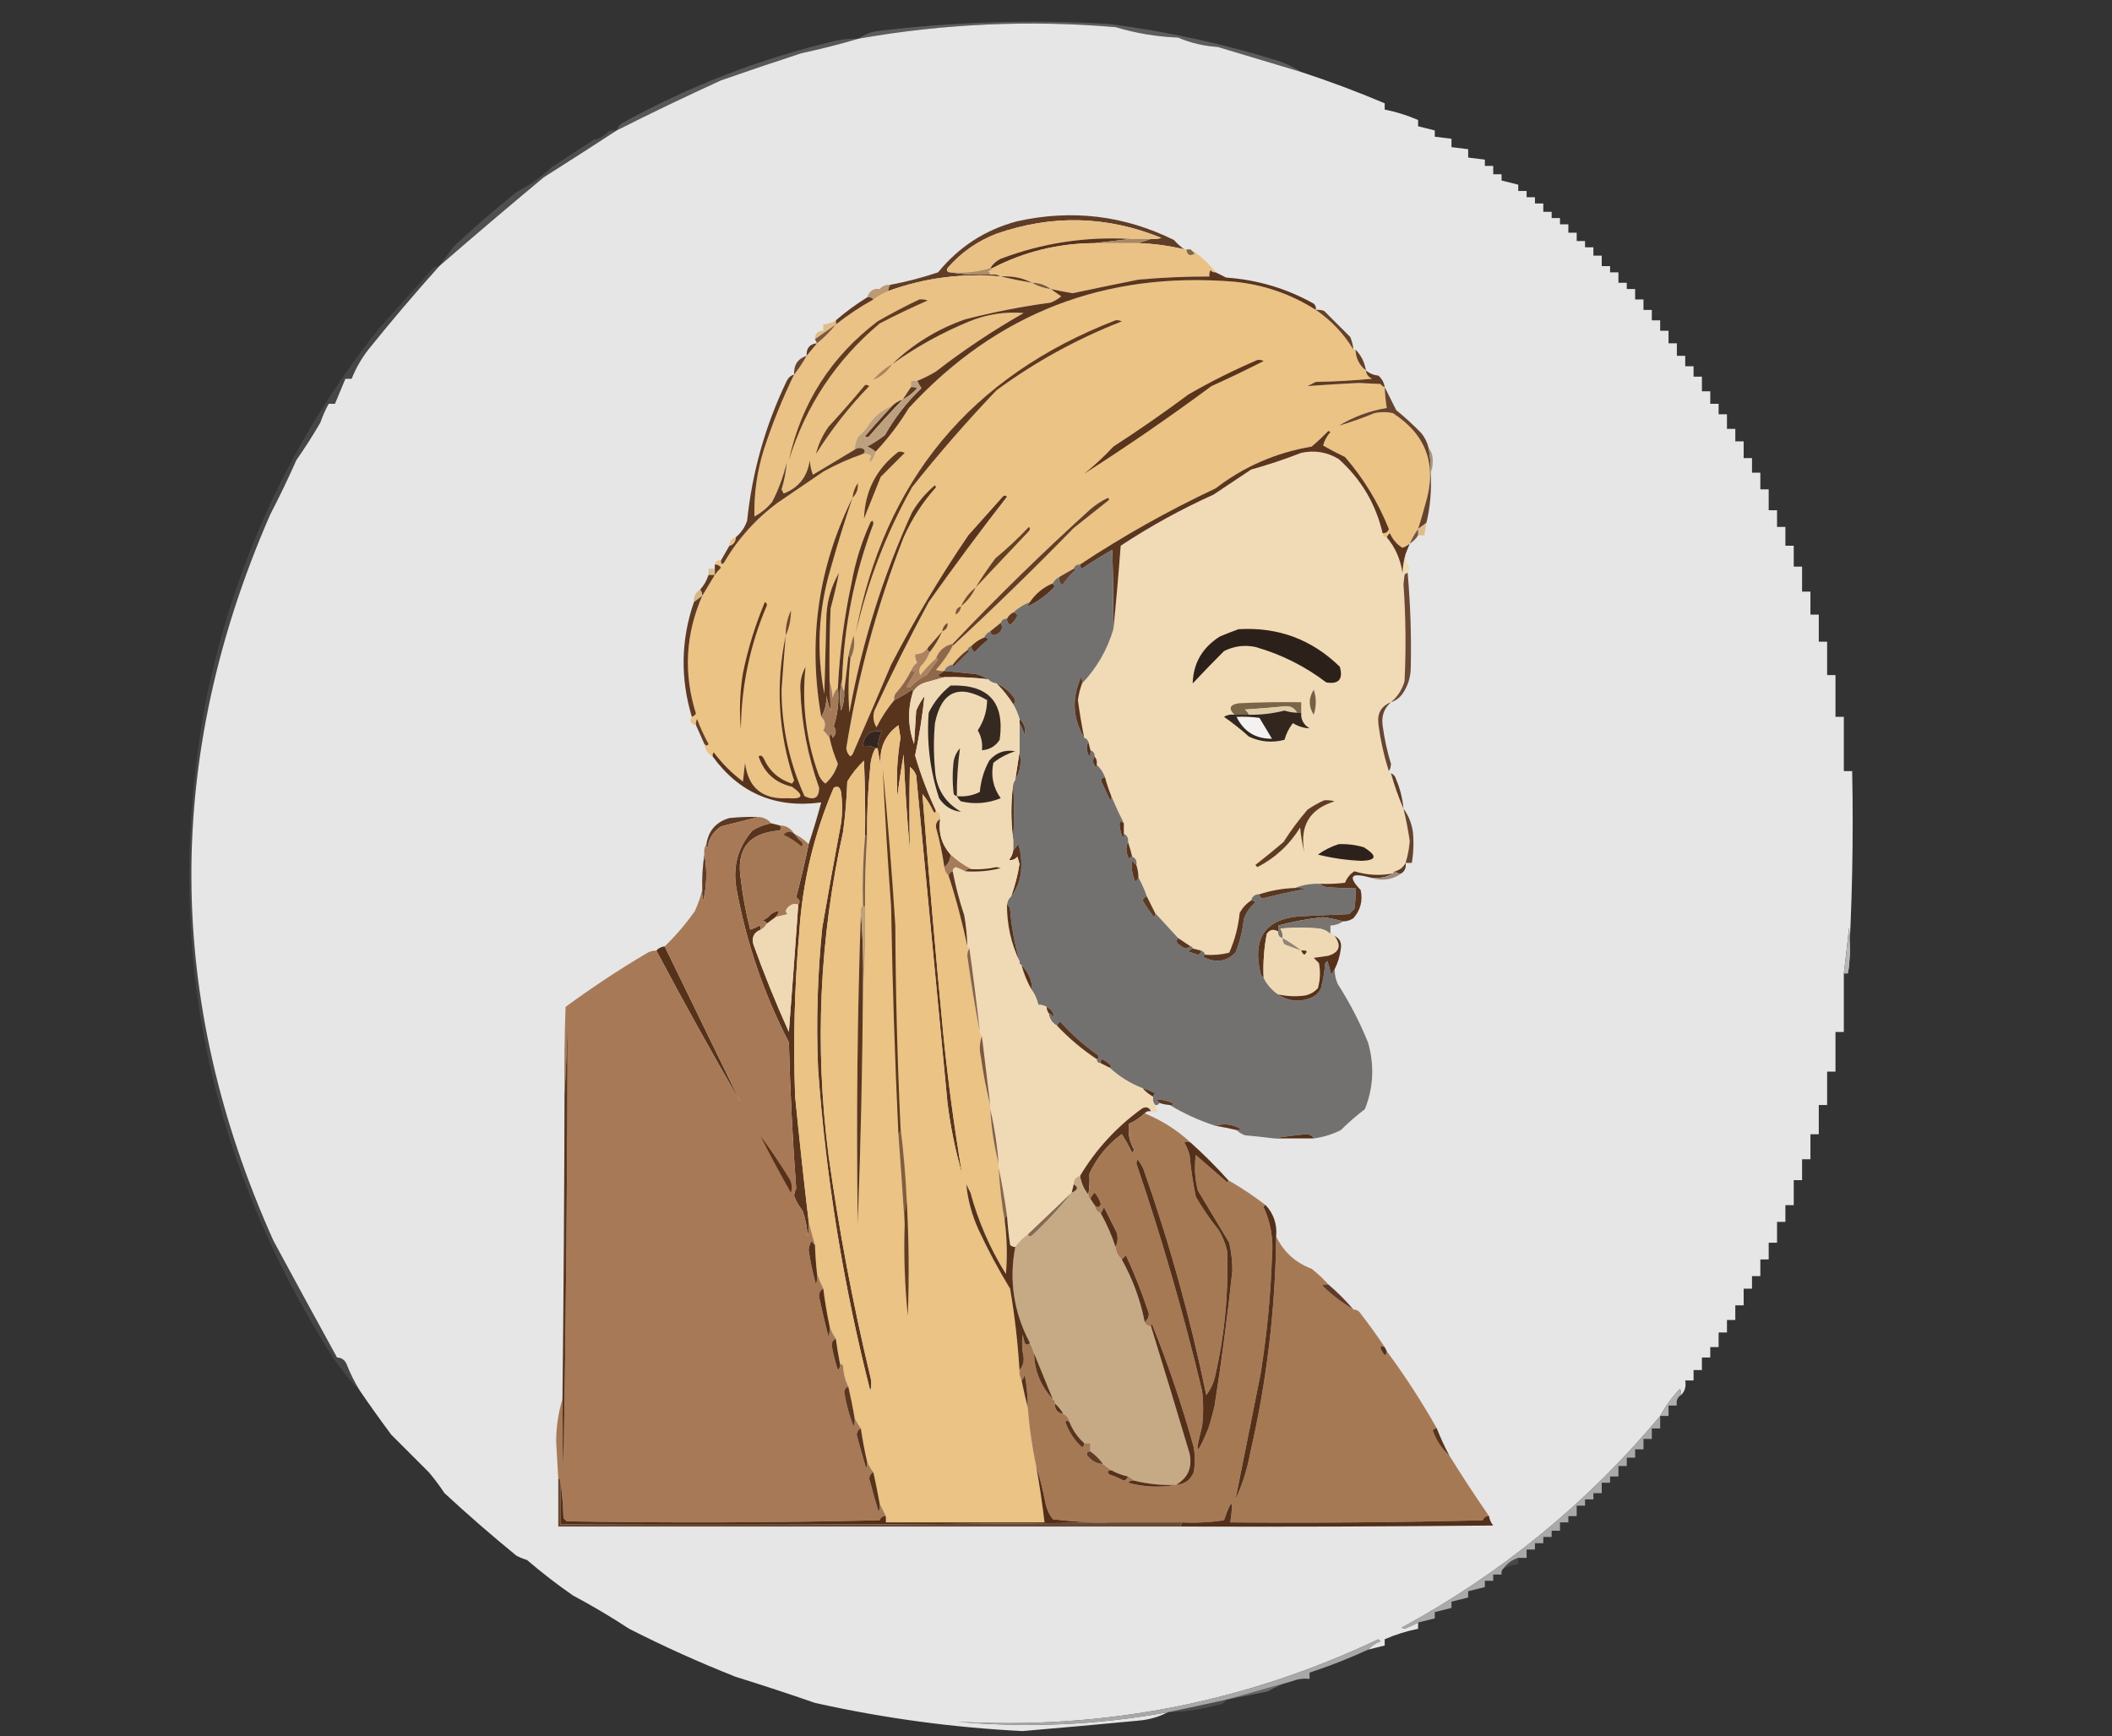 <?xml version="1.0" encoding="UTF-8"?>
<!DOCTYPE svg PUBLIC "-//W3C//DTD SVG 1.1//EN" "http://www.w3.org/Graphics/SVG/1.1/DTD/svg11.dtd">
<svg xmlns="http://www.w3.org/2000/svg" version="1.1" width="1012px" height="832px" style="shape-rendering:geometricPrecision; text-rendering:geometricPrecision; image-rendering:optimizeQuality; fill-rule:evenodd; clip-rule:evenodd" xmlns:xlink="http://www.w3.org/1999/xlink">
<rect width="100%" height="100%" fill="#333333" stroke="none"/>
<g><path style="opacity:0.214" fill="#f9f9f9" d="M 623.5,34.5 C 610.185,30.509 596.851,26.509 583.5,22.5C 576.774,22.055 570.441,20.555 564.5,18C 554.255,17.586 544.255,15.92 534.5,13C 493.206,9.516 452.206,11.349 411.5,18.5C 413.732,16.805 416.399,15.638 419.5,15C 456.706,10.443 494.039,9.276 531.5,11.5C 559.408,15.068 586.741,21.068 613.5,29.5C 617.194,30.88 620.528,32.547 623.5,34.5 Z"/></g>
<g><path style="opacity:0.996" fill="#e7e7e7" d="M 623.5,34.5 C 637.043,38.938 650.376,43.938 663.5,49.5C 663.5,50.5 663.5,51.5 663.5,52.5C 669.027,53.599 674.36,55.266 679.5,57.5C 679.5,58.5 679.5,59.5 679.5,60.5C 682.167,61.167 684.833,61.833 687.5,62.5C 687.5,63.5 687.5,64.5 687.5,65.5C 690.167,65.833 692.833,66.167 695.5,66.5C 695.5,67.833 695.5,69.167 695.5,70.5C 698.167,70.833 700.833,71.167 703.5,71.5C 703.5,72.833 703.5,74.167 703.5,75.5C 706.167,75.833 708.833,76.167 711.5,76.5C 711.5,77.5 711.5,78.5 711.5,79.5C 712.833,79.5 714.167,79.5 715.5,79.5C 715.5,80.833 715.5,82.167 715.5,83.5C 716.833,83.5 718.167,83.5 719.5,83.5C 719.5,84.5 719.5,85.5 719.5,86.5C 722.167,87.167 724.833,87.833 727.5,88.5C 727.5,89.5 727.5,90.5 727.5,91.5C 728.833,91.5 730.167,91.5 731.5,91.5C 731.5,92.5 731.5,93.5 731.5,94.5C 732.833,94.5 734.167,94.5 735.5,94.5C 735.5,95.5 735.5,96.5 735.5,97.5C 736.833,97.5 738.167,97.5 739.5,97.5C 739.5,98.833 739.5,100.167 739.5,101.5C 740.833,101.5 742.167,101.5 743.5,101.5C 743.5,102.5 743.5,103.5 743.5,104.5C 744.833,104.5 746.167,104.5 747.5,104.5C 747.5,105.5 747.5,106.5 747.5,107.5C 748.833,107.5 750.167,107.5 751.5,107.5C 751.5,108.833 751.5,110.167 751.5,111.5C 752.833,111.5 754.167,111.5 755.5,111.5C 755.5,112.833 755.5,114.167 755.5,115.5C 756.833,115.5 758.167,115.5 759.5,115.5C 759.5,116.5 759.5,117.5 759.5,118.5C 760.833,118.5 762.167,118.5 763.5,118.5C 763.5,119.833 763.5,121.167 763.5,122.5C 764.833,122.5 766.167,122.5 767.5,122.5C 767.5,124.167 767.5,125.833 767.5,127.5C 768.833,127.5 770.167,127.5 771.5,127.5C 771.5,128.5 771.5,129.5 771.5,130.5C 772.833,130.5 774.167,130.5 775.5,130.5C 775.5,132.167 775.5,133.833 775.5,135.5C 776.833,135.5 778.167,135.5 779.5,135.5C 779.5,136.5 779.5,137.5 779.5,138.5C 780.833,138.5 782.167,138.5 783.5,138.5C 783.5,140.167 783.5,141.833 783.5,143.5C 784.833,143.5 786.167,143.5 787.5,143.5C 787.5,145.167 787.5,146.833 787.5,148.5C 788.833,148.5 790.167,148.5 791.5,148.5C 791.5,150.167 791.5,151.833 791.5,153.5C 792.833,153.5 794.167,153.5 795.5,153.5C 795.5,155.167 795.5,156.833 795.5,158.5C 796.833,158.5 798.167,158.5 799.5,158.5C 799.5,160.5 799.5,162.5 799.5,164.5C 800.833,164.5 802.167,164.5 803.5,164.5C 803.5,166.5 803.5,168.5 803.5,170.5C 804.833,170.5 806.167,170.5 807.5,170.5C 807.5,172.167 807.5,173.833 807.5,175.5C 808.833,175.5 810.167,175.5 811.5,175.5C 811.5,177.167 811.5,178.833 811.5,180.5C 812.833,180.5 814.167,180.5 815.5,180.5C 815.5,182.833 815.5,185.167 815.5,187.5C 816.833,187.5 818.167,187.5 819.5,187.5C 819.5,189.5 819.5,191.5 819.5,193.5C 820.833,193.5 822.167,193.5 823.5,193.5C 823.5,195.167 823.5,196.833 823.5,198.5C 824.833,198.5 826.167,198.5 827.5,198.5C 827.5,200.833 827.5,203.167 827.5,205.5C 828.833,205.5 830.167,205.5 831.5,205.5C 831.5,207.5 831.5,209.5 831.5,211.5C 832.833,211.5 834.167,211.5 835.5,211.5C 835.5,214.167 835.5,216.833 835.5,219.5C 836.833,219.5 838.167,219.5 839.5,219.5C 839.5,221.833 839.5,224.167 839.5,226.5C 840.833,226.5 842.167,226.5 843.5,226.5C 843.5,229.167 843.5,231.833 843.5,234.5C 844.833,234.5 846.167,234.5 847.5,234.5C 847.5,237.833 847.5,241.167 847.5,244.5C 848.833,244.5 850.167,244.5 851.5,244.5C 851.5,247.167 851.5,249.833 851.5,252.5C 852.833,252.5 854.167,252.5 855.5,252.5C 855.5,255.5 855.5,258.5 855.5,261.5C 856.833,261.5 858.167,261.5 859.5,261.5C 859.5,264.833 859.5,268.167 859.5,271.5C 860.833,271.5 862.167,271.5 863.5,271.5C 863.5,275.5 863.5,279.5 863.5,283.5C 864.833,283.5 866.167,283.5 867.5,283.5C 867.5,287.167 867.5,290.833 867.5,294.5C 868.833,294.5 870.167,294.5 871.5,294.5C 871.5,298.833 871.5,303.167 871.5,307.5C 872.833,307.5 874.167,307.5 875.5,307.5C 875.5,312.833 875.5,318.167 875.5,323.5C 876.833,323.5 878.167,323.5 879.5,323.5C 879.5,330.167 879.5,336.833 879.5,343.5C 880.833,343.5 882.167,343.5 883.5,343.5C 883.5,352.167 883.5,360.833 883.5,369.5C 884.833,369.5 886.167,369.5 887.5,369.5C 888.159,402.184 887.493,434.517 885.5,466.5C 886.559,459.202 886.726,451.869 886,444.5C 885.231,451.856 884.398,459.189 883.5,466.5C 883.5,475.833 883.5,485.167 883.5,494.5C 882.167,494.5 880.833,494.5 879.5,494.5C 879.5,500.833 879.5,507.167 879.5,513.5C 878.167,513.5 876.833,513.5 875.5,513.5C 875.5,518.833 875.5,524.167 875.5,529.5C 874.167,529.5 872.833,529.5 871.5,529.5C 871.5,534.167 871.5,538.833 871.5,543.5C 870.167,543.5 868.833,543.5 867.5,543.5C 867.5,547.5 867.5,551.5 867.5,555.5C 866.167,555.5 864.833,555.5 863.5,555.5C 863.5,558.833 863.5,562.167 863.5,565.5C 862.167,565.5 860.833,565.5 859.5,565.5C 859.5,569.5 859.5,573.5 859.5,577.5C 858.167,577.5 856.833,577.5 855.5,577.5C 855.5,580.167 855.5,582.833 855.5,585.5C 854.167,585.5 852.833,585.5 851.5,585.5C 851.5,588.833 851.5,592.167 851.5,595.5C 850.167,595.5 848.833,595.5 847.5,595.5C 847.5,598.167 847.5,600.833 847.5,603.5C 846.167,603.5 844.833,603.5 843.5,603.5C 843.5,606.167 843.5,608.833 843.5,611.5C 842.167,611.5 840.833,611.5 839.5,611.5C 839.5,613.5 839.5,615.5 839.5,617.5C 838.167,617.5 836.833,617.5 835.5,617.5C 835.5,620.167 835.5,622.833 835.5,625.5C 834.167,625.5 832.833,625.5 831.5,625.5C 831.5,627.833 831.5,630.167 831.5,632.5C 830.167,632.5 828.833,632.5 827.5,632.5C 827.5,634.5 827.5,636.5 827.5,638.5C 826.167,638.5 824.833,638.5 823.5,638.5C 823.5,640.833 823.5,643.167 823.5,645.5C 822.167,645.5 820.833,645.5 819.5,645.5C 819.5,647.167 819.5,648.833 819.5,650.5C 818.167,650.5 816.833,650.5 815.5,650.5C 815.5,652.5 815.5,654.5 815.5,656.5C 814.167,656.5 812.833,656.5 811.5,656.5C 811.5,658.167 811.5,659.833 811.5,661.5C 810.167,661.5 808.833,661.5 807.5,661.5C 808.01,664.388 807.344,666.721 805.5,668.5C 805.649,667.448 805.483,666.448 805,665.5C 801.204,669.449 798.037,673.783 795.5,678.5C 760.581,720.261 719.247,754.094 671.5,780C 672,780.167 672.5,780.333 673,780.5C 675.279,779.609 677.446,778.609 679.5,777.5C 679.5,778.5 679.5,779.5 679.5,780.5C 673.973,781.599 668.64,783.266 663.5,785.5C 663.5,786.5 663.5,787.5 663.5,788.5C 660.833,789.167 658.167,789.833 655.5,790.5C 657.099,788.691 659.099,787.358 661.5,786.5C 661.167,786.167 660.833,785.833 660.5,785.5C 596.563,815.787 529.23,828.954 458.5,825C 492.458,828.076 526.125,826.576 559.5,820.5C 555.328,822.718 550.661,824.051 545.5,824.5C 527.011,826.266 508.511,827.932 490,829.5C 456.467,827.83 423.301,823.33 390.5,816C 377.99,811.653 365.323,807.487 352.5,803.5C 335.049,796.604 318.049,788.937 301.5,780.5C 292.767,774.778 283.767,769.444 274.5,764.5C 266.881,759.216 259.548,753.549 252.5,747.5C 250.775,746.985 249.108,746.318 247.5,745.5C 235.682,735.852 224.182,725.852 213,715.5C 210.705,712.035 208.205,708.701 205.5,705.5C 199.435,699.435 193.435,693.435 187.5,687.5C 182.294,680.518 177.294,673.518 172.5,666.5C 169.936,662.397 167.769,658.064 166,653.5C 165.092,651.561 163.592,650.561 161.5,650.5C 151.267,631.896 141.1,613.229 131,594.5C 79.102,478.982 78.602,362.982 129.5,246.5C 133.947,237.941 138.113,229.274 142,220.5C 146.097,214.631 149.931,208.631 153.5,202.5C 154.596,199.316 155.929,196.316 157.5,193.5C 158.5,193.5 159.5,193.5 160.5,193.5C 162.167,189.5 163.833,185.5 165.5,181.5C 166.5,181.5 167.5,181.5 168.5,181.5C 170.468,176.537 173.135,171.87 176.5,167.5C 187.526,153.815 198.859,140.482 210.5,127.5C 226.975,113.198 243.642,99.031 260.5,85C 272.32,77.506 283.987,70.006 295.5,62.5C 311.98,54.185 328.647,46.185 345.5,38.5C 358.284,34.025 371.118,29.691 384,25.5C 393.375,23.484 402.542,21.15 411.5,18.5C 452.206,11.349 493.206,9.516 534.5,13C 544.255,15.92 554.255,17.586 564.5,18C 570.441,20.555 576.774,22.055 583.5,22.5C 596.851,26.509 610.185,30.509 623.5,34.5 Z"/></g>
<g><path style="opacity:0.186" fill="#fbfbfb" d="M 411.5,18.5 C 402.542,21.15 393.375,23.484 384,25.5C 371.118,29.691 358.284,34.025 345.5,38.5C 328.647,46.185 311.98,54.185 295.5,62.5C 296.084,60.743 297.251,59.41 299,58.5C 330.996,40.927 364.829,27.927 400.5,19.5C 404.132,18.754 407.798,18.421 411.5,18.5 Z"/></g>
<g><path style="opacity:0.139" fill="#fcfcfc" d="M 295.5,62.5 C 283.987,70.006 272.32,77.506 260.5,85C 243.642,99.031 226.975,113.198 210.5,127.5C 212.771,124.342 215.104,121.175 217.5,118C 227.154,109.018 237.154,100.351 247.5,92C 253.696,88.812 259.363,84.812 264.5,80C 271.167,75.667 277.833,71.333 284.5,67C 287.29,66.439 289.623,65.106 291.5,63C 292.793,62.51 294.127,62.343 295.5,62.5 Z"/></g>
<g><path style="opacity:0.996" fill="#603d27" d="M 567.5,119.5 C 560.285,117.755 552.951,116.755 545.5,116.5C 547.5,115.833 549.5,115.167 551.5,114.5C 553.199,114.66 554.866,114.494 556.5,114C 530.459,103.405 504.125,102.738 477.5,112C 468.282,115.555 460.449,121.055 454,128.5C 453.472,129.816 453.972,130.483 455.5,130.5C 461.645,131.49 467.978,131.823 474.5,131.5C 476.415,131.216 478.081,131.549 479.5,132.5C 460.916,130.801 442.916,133.134 425.5,139.5C 425.557,138.391 425.89,137.391 426.5,136.5C 434.316,135.032 441.983,133.032 449.5,130.5C 459.576,118.17 472.243,110.004 487.5,106C 513.655,100.212 538.655,103.212 562.5,115C 564.063,116.736 565.73,118.236 567.5,119.5 Z"/></g>
<g><path style="opacity:0.996" fill="#e9c184" d="M 551.5,114.5 C 548.167,114.5 544.833,114.5 541.5,114.5C 520.142,113.279 499.475,116.445 479.5,124C 477.382,125.049 475.716,126.549 474.5,128.5C 468.38,130.317 462.047,130.984 455.5,130.5C 453.972,130.483 453.472,129.816 454,128.5C 460.449,121.055 468.282,115.555 477.5,112C 504.125,102.738 530.459,103.405 556.5,114C 554.866,114.494 553.199,114.66 551.5,114.5 Z"/></g>
<g><path style="opacity:0.996" fill="#57331b" d="M 541.5,114.5 C 535.833,115.167 530.167,115.833 524.5,116.5C 507.168,116.583 490.835,120.583 475.5,128.5C 475.167,128.5 474.833,128.5 474.5,128.5C 475.716,126.549 477.382,125.049 479.5,124C 499.475,116.445 520.142,113.279 541.5,114.5 Z"/></g>
<g><path style="opacity:0.996" fill="#a88762" d="M 541.5,114.5 C 544.833,114.5 548.167,114.5 551.5,114.5C 549.5,115.167 547.5,115.833 545.5,116.5C 538.5,116.5 531.5,116.5 524.5,116.5C 530.167,115.833 535.833,115.167 541.5,114.5 Z"/></g>
<g><path style="opacity:0.996" fill="#eac285" d="M 524.5,116.5 C 531.5,116.5 538.5,116.5 545.5,116.5C 552.951,116.755 560.285,117.755 567.5,119.5C 567.833,119.5 568.167,119.5 568.5,119.5C 568.834,122.275 570.167,122.941 572.5,121.5C 571.757,120.818 571.091,120.151 570.5,119.5C 574.986,122.306 578.986,125.972 582.5,130.5C 581.504,130.586 580.671,130.252 580,129.5C 579.517,130.448 579.351,131.448 579.5,132.5C 568.145,132.468 556.811,132.968 545.5,134C 534.975,136.09 524.475,138.257 514,140.5C 510.473,139.909 506.973,139.242 503.5,138.5C 500.916,136.528 497.916,135.528 494.5,135.5C 489.911,133.125 484.911,132.125 479.5,132.5C 478.081,131.549 476.415,131.216 474.5,131.5C 474.389,130.883 474.056,130.383 473.5,130C 474.416,129.722 475.082,129.222 475.5,128.5C 490.835,120.583 507.168,116.583 524.5,116.5 Z"/></g>
<g><path style="opacity:0.996" fill="#866548" d="M 568.5,119.5 C 569.167,119.5 569.833,119.5 570.5,119.5C 571.091,120.151 571.757,120.818 572.5,121.5C 570.167,122.941 568.834,122.275 568.5,119.5 Z"/></g>
<g><path style="opacity:0.996" fill="#ae8d66" d="M 474.5,128.5 C 474.833,128.5 475.167,128.5 475.5,128.5C 475.082,129.222 474.416,129.722 473.5,130C 474.056,130.383 474.389,130.883 474.5,131.5C 467.978,131.823 461.645,131.49 455.5,130.5C 462.047,130.984 468.38,130.317 474.5,128.5 Z"/></g>
<g><path style="opacity:0.996" fill="#eac285" d="M 479.5,132.5 C 484.35,133.623 489.35,134.623 494.5,135.5C 497.215,137.072 500.215,138.072 503.5,138.5C 505.1,139.644 506.767,140.811 508.5,142C 506.999,143.252 505.332,144.252 503.5,145C 489.663,146.87 475.996,149.536 462.5,153C 449.162,157.658 437.496,164.825 427.5,174.5C 438.928,166.286 451.261,159.453 464.5,154C 472.87,150.592 481.536,149.258 490.5,150C 475.812,158.341 461.812,167.674 448.5,178C 445.586,179.766 442.586,181.266 439.5,182.5C 438.5,182.5 437.5,182.5 436.5,182.5C 436.5,183.5 436.5,184.5 436.5,185.5C 435.167,187.5 433.833,189.5 432.5,191.5C 430.566,192.11 428.899,193.11 427.5,194.5C 423.358,196.12 419.858,198.786 417,202.5C 415.374,205.128 413.374,207.461 411,209.5C 410.187,211.436 409.687,213.436 409.5,215.5C 402.861,219.489 396.194,223.489 389.5,227.5C 388.686,225.234 388.186,222.9 388,220.5C 386.934,228.315 382.768,233.649 375.5,236.5C 375.167,235.833 374.833,235.167 374.5,234.5C 375.831,230.19 376.665,225.857 377,221.5C 375.43,228.109 373.097,234.443 370,240.5C 367.603,243.4 364.77,245.733 361.5,247.5C 361.227,236.671 362.727,226.005 366,215.5C 370.019,203.135 374.852,191.135 380.5,179.5C 382.735,176.709 384.735,173.709 386.5,170.5C 388.156,168.54 389.823,166.54 391.5,164.5C 394.833,161.833 397.833,158.833 400.5,155.5C 406.185,150.994 412.185,146.994 418.5,143.5C 420.738,141.884 423.071,140.551 425.5,139.5C 442.916,133.134 460.916,130.801 479.5,132.5 Z"/></g>
<g><path style="opacity:0.996" fill="#5b371e" d="M 479.5,132.5 C 484.911,132.125 489.911,133.125 494.5,135.5C 489.35,134.623 484.35,133.623 479.5,132.5 Z"/></g>
<g><path style="opacity:0.996" fill="#ebc385" d="M 630.5,148.5 C 637.879,153.545 643.879,159.878 648.5,167.5C 648.833,167.5 649.167,167.5 649.5,167.5C 649.659,171.674 651.325,175.008 654.5,177.5C 654.712,179.384 655.712,180.717 657.5,181.5C 648.518,182.332 639.518,182.832 630.5,183C 629.167,183.667 627.833,184.333 626.5,185C 634.616,184.407 642.783,183.907 651,183.5C 654.5,183.667 658,183.833 661.5,184C 662.044,184.717 662.711,185.217 663.5,185.5C 663.616,188.86 663.949,192.193 664.5,195.5C 656.241,196.863 648.574,199.696 641.5,204C 647.164,202.351 652.831,200.351 658.5,198C 661.5,197.333 664.5,197.333 667.5,198C 683.543,208.454 688.71,222.954 683,241.5C 681.924,245.559 680.757,249.559 679.5,253.5C 677.917,255.663 676.584,257.996 675.5,260.5C 674.469,261.355 673.303,262.022 672,262.5C 669.315,260.825 667.315,258.492 666,255.5C 665.283,256.044 664.783,256.711 664.5,257.5C 663.167,257.5 662.5,256.833 662.5,255.5C 663.995,255.585 664.995,254.919 665.5,253.5C 660.383,240.75 653.383,229.25 644.5,219C 640.921,217.294 637.421,215.461 634,213.5C 634.573,211.196 635.74,209.029 637.5,207C 637.167,206.833 636.833,206.667 636.5,206.5C 633.937,209.142 631.271,211.642 628.5,214C 611.409,216.885 596.075,223.552 582.5,234C 559.835,244.659 538.169,256.825 517.5,270.5C 515.973,270.427 514.973,271.094 514.5,272.5C 512.184,273.806 509.85,275.139 507.5,276.5C 506.167,277.167 505.167,278.167 504.5,279.5C 499.912,281.426 496.245,284.426 493.5,288.5C 490.489,289.669 487.822,291.336 485.5,293.5C 484.167,294.167 483.167,295.167 482.5,296.5C 480.973,296.427 479.973,297.094 479.5,298.5C 477.809,299.864 476.142,301.197 474.5,302.5C 473.167,303.167 472.167,304.167 471.5,305.5C 469.228,306.441 467.228,307.774 465.5,309.5C 464.5,309.833 463.833,310.5 463.5,311.5C 460.833,313.5 458.5,315.833 456.5,318.5C 454.596,318.738 453.262,319.738 452.5,321.5C 451.127,321.657 449.793,321.49 448.5,321C 452.002,316.964 454.669,313.13 456.5,309.5C 476.275,291.226 495.609,272.393 514.5,253C 520.206,248.489 525.872,243.989 531.5,239.5C 531.333,239.167 531.167,238.833 531,238.5C 527.911,239.96 525.078,241.793 522.5,244C 499.691,264.642 477.691,286.142 456.5,308.5C 452.626,309.369 449.959,311.703 448.5,315.5C 445.785,317.902 443.285,320.568 441,323.5C 440.333,322.167 440.333,320.833 441,319.5C 443.009,317.478 444.509,315.145 445.5,312.5C 447.925,309.411 449.925,306.078 451.5,302.5C 449.167,305.167 446.833,307.833 444.5,310.5C 443.077,312.545 441.077,313.545 438.5,313.5C 438.421,314.93 438.754,316.264 439.5,317.5C 438.09,318.569 437.09,319.903 436.5,321.5C 434.505,325.484 432.005,329.151 429,332.5C 428.517,333.448 428.351,334.448 428.5,335.5C 425.18,339.463 422.346,343.796 420,348.5C 418.46,346.045 418.126,343.379 419,340.5C 427.139,322.888 435.806,305.555 445,288.5C 457.115,271.385 469.615,254.551 482.5,238C 481.833,237.333 481.167,237.333 480.5,238C 475,244.167 469.5,250.333 464,256.5C 450.473,276.382 438.139,297.049 427,318.5C 420.931,332.874 414.764,347.208 408.5,361.5C 408.167,361.833 407.833,362.167 407.5,362.5C 406.304,361.441 405.637,360.107 405.5,358.5C 411.084,323.827 420.251,290.161 433,257.5C 436.921,248.649 442.087,240.649 448.5,233.5C 448.333,233.167 448.167,232.833 448,232.5C 443.582,236.247 439.916,240.58 437,245.5C 422.988,276.204 412.988,308.204 407,341.5C 406.327,332.811 406.493,324.144 407.5,315.5C 409.245,312.115 409.745,308.448 409,304.5C 407.974,307.802 407.14,311.135 406.5,314.5C 405.833,320.167 405.167,325.833 404.5,331.5C 403.539,329.735 403.205,327.735 403.5,325.5C 404.467,299.865 409.467,275.032 418.5,251C 418.389,249.278 417.889,249.112 417,250.5C 412.794,259.785 409.794,269.452 408,279.5C 404.475,296.007 402.308,312.674 401.5,329.5C 400.207,330.842 399.374,332.509 399,334.5C 398.817,331.635 398.317,328.969 397.5,326.5C 397.333,314.829 397.5,303.162 398,291.5C 399.575,285.8 400.908,280.134 402,274.5C 398.451,280.695 396.451,287.362 396,294.5C 395.667,307.167 395.333,319.833 395,332.5C 391.128,312.301 392.128,292.301 398,272.5C 401.207,261.046 404.707,249.713 408.5,238.5C 392.036,271.749 387.036,306.749 393.5,343.5C 395.522,345.419 395.856,347.586 394.5,350C 395.636,351.145 396.636,352.312 397.5,353.5C 398.392,357.789 399.725,361.956 401.5,366C 400.367,369.778 398.367,372.945 395.5,375.5C 393.854,374.221 392.687,372.555 392,370.5C 386.152,353.906 384.152,336.906 386,319.5C 384.13,322.922 383.297,326.589 383.5,330.5C 384.066,346.664 387.066,362.331 392.5,377.5C 392.45,382.378 390.117,383.712 385.5,381.5C 378.203,365.309 374.536,348.309 374.5,330.5C 375.107,321.823 375.774,313.156 376.5,304.5C 371.547,327.887 372.88,351.054 380.5,374C 380.167,374.5 379.833,375 379.5,375.5C 373.153,373.435 368.653,369.435 366,363.5C 365.189,362.04 364.355,361.707 363.5,362.5C 366.135,370.301 371.468,375.134 379.5,377C 385.487,381.177 384.82,383.011 377.5,382.5C 365.321,383.146 358.487,377.48 357,365.5C 356.667,368.5 356.333,371.5 356,374.5C 350.667,370.5 346,365.833 342,360.5C 341.536,361.094 341.369,361.761 341.5,362.5C 339.178,361.198 337.845,359.198 337.5,356.5C 338.363,357.463 339.03,357.463 339.5,356.5C 337.393,352.619 335.559,348.619 334,344.5C 333.517,345.448 333.351,346.448 333.5,347.5C 330.876,346.924 330.209,345.59 331.5,343.5C 332.289,343.217 332.956,342.717 333.5,342C 327.454,322.794 328.454,303.96 336.5,285.5C 338.485,282.202 340.485,278.869 342.5,275.5C 343.364,274.312 344.364,273.145 345.5,272C 344.756,270.961 343.756,270.461 342.5,270.5C 342.821,268.952 343.821,268.285 345.5,268.5C 345.393,270.379 345.893,270.712 347,269.5C 353.536,258.276 362.036,248.776 372.5,241C 379.833,236 387.167,231 394.5,226C 400.629,222.6 406.963,219.766 413.5,217.5C 414.978,217.238 416.311,217.571 417.5,218.5C 416.674,219.451 416.508,220.451 417,221.5C 418.372,220.09 419.205,218.423 419.5,216.5C 425.541,210.108 430.874,203.108 435.5,195.5C 477.434,150.056 529.434,129.889 591.5,135C 605.621,136.429 618.621,140.929 630.5,148.5 Z"/></g>
<g><path style="opacity:0.996" fill="#7b583b" d="M 494.5,135.5 C 497.916,135.528 500.916,136.528 503.5,138.5C 500.215,138.072 497.215,137.072 494.5,135.5 Z"/></g>
<g><path style="opacity:0.996" fill="#5b361f" d="M 582.5,130.5 C 584.14,131.32 585.807,132.153 587.5,133C 602.467,134.046 616.467,138.212 629.5,145.5C 630.386,146.325 630.719,147.325 630.5,148.5C 618.621,140.929 605.621,136.429 591.5,135C 529.434,129.889 477.434,150.056 435.5,195.5C 430.874,203.108 425.541,210.108 419.5,216.5C 418.4,215.442 417.066,214.608 415.5,214C 418.464,212.382 421.297,210.548 424,208.5C 428.749,200.093 434.582,192.593 441.5,186C 440.695,184.887 440.028,183.721 439.5,182.5C 442.586,181.266 445.586,179.766 448.5,178C 461.812,167.674 475.812,158.341 490.5,150C 481.536,149.258 472.87,150.592 464.5,154C 451.261,159.453 438.928,166.286 427.5,174.5C 437.496,164.825 449.162,157.658 462.5,153C 475.996,149.536 489.663,146.87 503.5,145C 505.332,144.252 506.999,143.252 508.5,142C 506.767,140.811 505.1,139.644 503.5,138.5C 506.973,139.242 510.473,139.909 514,140.5C 524.475,138.257 534.975,136.09 545.5,134C 556.811,132.968 568.145,132.468 579.5,132.5C 579.351,131.448 579.517,130.448 580,129.5C 580.671,130.252 581.504,130.586 582.5,130.5 Z"/></g>
<g><path style="opacity:0.996" fill="#bc9a72" d="M 426.5,136.5 C 425.89,137.391 425.557,138.391 425.5,139.5C 423.071,140.551 420.738,141.884 418.5,143.5C 417.791,142.596 416.791,142.263 415.5,142.5C 416.614,139.322 418.614,137.989 421.5,138.5C 422.842,136.995 424.508,136.328 426.5,136.5 Z"/></g>
<g><path style="opacity:0.996" fill="#5d3922" d="M 415.5,142.5 C 416.791,142.263 417.791,142.596 418.5,143.5C 412.185,146.994 406.185,150.994 400.5,155.5C 400.5,154.833 400.5,154.167 400.5,153.5C 405.225,149.439 410.225,145.772 415.5,142.5 Z"/></g>
<g><path style="opacity:0.996" fill="#644129" d="M 630.5,148.5 C 631.873,148.343 633.207,148.51 634.5,149C 638.667,153.167 642.833,157.333 647,161.5C 647.813,163.436 648.313,165.436 648.5,167.5C 643.879,159.878 637.879,153.545 630.5,148.5 Z"/></g>
<g><path style="opacity:0.996" fill="#e1bd87" d="M 400.5,153.5 C 400.5,154.167 400.5,154.833 400.5,155.5C 397.167,157.833 393.833,160.167 390.5,162.5C 390.525,159.821 391.858,158.488 394.5,158.5C 394.5,157.5 394.5,156.5 394.5,155.5C 396.685,155.296 398.685,154.63 400.5,153.5 Z"/></g>
<g><path style="opacity:0.996" fill="#7a593d" d="M 400.5,155.5 C 397.833,158.833 394.833,161.833 391.5,164.5C 391.167,163.833 390.833,163.167 390.5,162.5C 393.833,160.167 397.167,157.833 400.5,155.5 Z"/></g>
<g><path style="opacity:0.996" fill="#5f3b25" d="M 391.5,164.5 C 389.823,166.54 388.156,168.54 386.5,170.5C 386.324,166.808 387.991,164.808 391.5,164.5 Z"/></g>
<g><path style="opacity:0.996" fill="#623f28" d="M 649.5,167.5 C 652.207,170.247 653.873,173.58 654.5,177.5C 651.325,175.008 649.659,171.674 649.5,167.5 Z"/></g>
<g><path style="opacity:0.996" fill="#674530" d="M 386.5,170.5 C 384.735,173.709 382.735,176.709 380.5,179.5C 380.301,174.866 382.301,171.866 386.5,170.5 Z"/></g>
<g><path style="opacity:0.996" fill="#5a351d" d="M 602.5,172.5 C 603.552,172.351 604.552,172.517 605.5,173C 597.288,177.186 588.954,181.186 580.5,185C 560.496,199.806 540.163,213.806 519.5,227C 524.467,223.034 529.134,218.701 533.5,214C 545.776,206.056 557.776,197.723 569.5,189C 580.227,182.822 591.227,177.322 602.5,172.5 Z"/></g>
<g><path style="opacity:0.996" fill="#5f3b23" d="M 654.5,177.5 C 656.189,178.931 658.189,179.764 660.5,180C 662.16,181.488 663.16,183.321 663.5,185.5C 662.711,185.217 662.044,184.717 661.5,184C 658,183.833 654.5,183.667 651,183.5C 642.783,183.907 634.616,184.407 626.5,185C 627.833,184.333 629.167,183.667 630.5,183C 639.518,182.832 648.518,182.332 657.5,181.5C 655.712,180.717 654.712,179.384 654.5,177.5 Z"/></g>
<g><path style="opacity:0.996" fill="#a9855d" d="M 427.5,174.5 C 425.143,178.045 422.143,180.545 418.5,182C 421.101,178.888 424.101,176.388 427.5,174.5 Z"/></g>
<g><path style="opacity:0.996" fill="#5f3b22" d="M 440.5,143.5 C 441.873,143.343 443.207,143.51 444.5,144C 436.712,147.394 429.045,151.061 421.5,155C 400.65,172.511 386.15,194.345 378,220.5C 384.008,193.151 398.175,170.984 420.5,154C 427.102,150.201 433.768,146.701 440.5,143.5 Z"/></g>
<g><path style="opacity:0.996" fill="#5e3a22" d="M 436.5,185.5 C 437.552,185.351 438.552,185.517 439.5,186C 437.46,188.304 435.126,190.138 432.5,191.5C 433.833,189.5 435.167,187.5 436.5,185.5 Z"/></g>
<g><path style="opacity:0.996" fill="#5d3921" d="M 534.5,153.5 C 535.552,153.351 536.552,153.517 537.5,154C 516.021,162.404 496.021,173.404 477.5,187C 463.254,201.908 449.754,217.408 437,233.5C 424.662,255.51 415.662,278.844 410,303.5C 423.673,230.333 465.173,180.333 534.5,153.5 Z"/></g>
<g><path style="opacity:0.996" fill="#603c23" d="M 414.5,184.5 C 415.239,184.369 415.906,184.536 416.5,185C 406.856,194.973 398.356,205.806 391,217.5C 392.117,212.921 394.117,208.588 397,204.5C 403.042,197.962 408.875,191.295 414.5,184.5 Z"/></g>
<g><path style="opacity:0.996" fill="#56321a" d="M 432.5,191.5 C 427.004,197.163 421.671,202.997 416.5,209C 415.833,209.667 415.167,209.667 414.5,209C 418.724,204.041 423.057,199.207 427.5,194.5C 428.899,193.11 430.566,192.11 432.5,191.5 Z"/></g>
<g><path style="opacity:0.996" fill="#bda17f" d="M 439.5,182.5 C 440.028,183.721 440.695,184.887 441.5,186C 434.582,192.593 428.749,200.093 424,208.5C 421.297,210.548 418.464,212.382 415.5,214C 417.066,214.608 418.4,215.442 419.5,216.5C 419.205,218.423 418.372,220.09 417,221.5C 416.508,220.451 416.674,219.451 417.5,218.5C 416.311,217.571 414.978,217.238 413.5,217.5C 414.598,216.603 414.598,215.77 413.5,215C 412.072,214.421 410.738,214.588 409.5,215.5C 409.687,213.436 410.187,211.436 411,209.5C 413.374,207.461 415.374,205.128 417,202.5C 419.858,198.786 423.358,196.12 427.5,194.5C 423.057,199.207 418.724,204.041 414.5,209C 415.167,209.667 415.833,209.667 416.5,209C 421.671,202.997 427.004,197.163 432.5,191.5C 435.126,190.138 437.46,188.304 439.5,186C 438.552,185.517 437.552,185.351 436.5,185.5C 436.5,184.5 436.5,183.5 436.5,182.5C 437.5,182.5 438.5,182.5 439.5,182.5 Z"/></g>
<g><path style="opacity:0.996" fill="#66432c" d="M 663.5,185.5 C 665.236,188.972 667.069,192.639 669,196.5C 673.19,199.934 677.19,203.6 681,207.5C 682.705,209.577 683.872,211.91 684.5,214.5C 685.272,218.452 685.605,222.452 685.5,226.5C 686.026,234.718 685.36,242.718 683.5,250.5C 682.167,251.5 680.833,252.5 679.5,253.5C 680.757,249.559 681.924,245.559 683,241.5C 688.71,222.954 683.543,208.454 667.5,198C 664.5,197.333 661.5,197.333 658.5,198C 652.831,200.351 647.164,202.351 641.5,204C 648.574,199.696 656.241,196.863 664.5,195.5C 663.949,192.193 663.616,188.86 663.5,185.5 Z"/></g>
<g><path style="opacity:0.996" fill="#f1dbb6" d="M 662.5,255.5 C 662.5,256.833 663.167,257.5 664.5,257.5C 668.594,262.364 671.094,268.031 672,274.5C 672.181,271.305 672.681,268.305 673.5,265.5C 673.331,267.912 673.997,270.079 675.5,272C 675.257,272.902 674.923,273.735 674.5,274.5C 673.883,274.611 673.383,274.944 673,275.5C 672.833,277 672.667,278.5 672.5,280C 673.595,295.486 673.762,310.986 673,326.5C 671.822,330.505 669.655,333.838 666.5,336.5C 661.827,338.335 659.827,341.835 660.5,347C 661.459,354.667 663.125,362.167 665.5,369.5C 665.5,370.167 665.833,370.5 666.5,370.5C 668.129,376.392 670.129,382.059 672.5,387.5C 673.736,392.611 674.736,397.778 675.5,403C 675.226,406.592 674.559,410.092 673.5,413.5C 672.441,415.555 670.775,416.889 668.5,417.5C 667.833,417.5 667.5,417.833 667.5,418.5C 661.317,419.735 655.151,419.401 649,417.5C 646.929,418.775 645.429,420.609 644.5,423C 640.514,423.499 636.514,423.666 632.5,423.5C 628.236,423.344 624.236,424.011 620.5,425.5C 614.687,425.704 609.02,426.704 603.5,428.5C 601.381,428.468 600.048,429.468 599.5,431.5C 597.164,433.004 595.331,435.004 594,437.5C 593.344,444.122 591.677,450.455 589,456.5C 585.27,457.46 581.437,457.793 577.5,457.5C 577.167,456.5 576.5,455.833 575.5,455.5C 574.167,455.167 572.833,454.833 571.5,454.5C 571.5,453.833 571.167,453.5 570.5,453.5C 568.537,452.18 566.537,450.846 564.5,449.5C 560.805,445.474 557.138,441.474 553.5,437.5C 552.167,434.833 550.833,432.167 549.5,429.5C 548.406,426.318 547.072,423.318 545.5,420.5C 545.483,418.435 545.15,416.435 544.5,414.5C 544.843,412.517 544.176,411.183 542.5,410.5C 541.935,408.048 541.268,405.715 540.5,403.5C 540.771,401.62 540.104,400.287 538.5,399.5C 538.5,397.833 538.5,396.167 538.5,394.5C 536.346,390.177 534.346,385.844 532.5,381.5C 531.302,378.574 530.302,375.574 529.5,372.5C 528.649,370.118 527.316,368.118 525.5,366.5C 525.768,364.901 525.434,363.568 524.5,362.5C 524.573,360.973 523.906,359.973 522.5,359.5C 522.167,358.167 521.833,356.833 521.5,355.5C 521.167,354.5 520.5,353.833 519.5,353.5C 518.317,347.555 517.317,341.555 516.5,335.5C 516.862,332.72 517.528,330.054 518.5,327.5C 525.568,320.03 530.568,311.364 533.5,301.5C 534.846,288.181 536.012,274.848 537,261.5C 551.11,252.191 565.944,244.024 581.5,237C 587.5,233 593.5,229 599.5,225C 607.637,222.732 615.637,220.066 623.5,217C 629.993,215.62 635.993,216.62 641.5,220C 652.251,229.676 659.251,241.509 662.5,255.5 Z"/></g>
<g><path style="opacity:0.996" fill="#aa937e" d="M 684.5,214.5 C 686.017,216.462 686.684,218.795 686.5,221.5C 686.493,223.369 686.16,225.036 685.5,226.5C 685.605,222.452 685.272,218.452 684.5,214.5 Z"/></g>
<g><path style="opacity:0.996" fill="#5e3920" d="M 430.5,216.5 C 431.552,216.351 432.552,216.517 433.5,217C 429.613,220.887 425.779,224.721 422,228.5C 419.324,235.2 416.658,241.867 414,248.5C 414.475,235.217 419.975,224.55 430.5,216.5 Z"/></g>
<g><path style="opacity:0.996" fill="#5f3b24" d="M 380.5,179.5 C 374.852,191.135 370.019,203.135 366,215.5C 362.727,226.005 361.227,236.671 361.5,247.5C 364.77,245.733 367.603,243.4 370,240.5C 373.097,234.443 375.43,228.109 377,221.5C 376.665,225.857 375.831,230.19 374.5,234.5C 374.833,235.167 375.167,235.833 375.5,236.5C 382.768,233.649 386.934,228.315 388,220.5C 388.186,222.9 388.686,225.234 389.5,227.5C 396.194,223.489 402.861,219.489 409.5,215.5C 410.738,214.588 412.072,214.421 413.5,215C 414.598,215.77 414.598,216.603 413.5,217.5C 406.963,219.766 400.629,222.6 394.5,226C 387.167,231 379.833,236 372.5,241C 362.036,248.776 353.536,258.276 347,269.5C 345.893,270.712 345.393,270.379 345.5,268.5C 346.806,266.184 348.139,263.85 349.5,261.5C 351.446,260.965 352.446,259.632 352.5,257.5C 355.051,255.422 356.884,252.756 358,249.5C 360.448,226.038 366.781,203.704 377,182.5C 377.759,180.937 378.926,179.937 380.5,179.5 Z"/></g>
<g><path style="opacity:0.996" fill="#623d23" d="M 408.5,238.5 C 408.755,235.984 409.589,233.65 411,231.5C 411.295,234.242 410.462,236.575 408.5,238.5 Z"/></g>
<g><path style="opacity:0.996" fill="#5a361f" d="M 662.5,255.5 C 659.251,241.509 652.251,229.676 641.5,220C 635.993,216.62 629.993,215.62 623.5,217C 615.637,220.066 607.637,222.732 599.5,225C 593.5,229 587.5,233 581.5,237C 565.944,244.024 551.11,252.191 537,261.5C 536.012,274.848 534.846,288.181 533.5,301.5C 533.501,289.021 533.335,276.355 533,263.5C 528.034,266.302 523.201,269.302 518.5,272.5C 517.702,272.043 517.369,271.376 517.5,270.5C 538.169,256.825 559.835,244.659 582.5,234C 596.075,223.552 611.409,216.885 628.5,214C 631.271,211.642 633.937,209.142 636.5,206.5C 636.833,206.667 637.167,206.833 637.5,207C 635.74,209.029 634.573,211.196 634,213.5C 637.421,215.461 640.921,217.294 644.5,219C 653.383,229.25 660.383,240.75 665.5,253.5C 664.995,254.919 663.995,255.585 662.5,255.5 Z"/></g>
<g><path style="opacity:0.996" fill="#dfbd8c" d="M 683.5,250.5 C 683.167,252.5 682.833,254.5 682.5,256.5C 681.5,256.5 680.5,256.5 679.5,256.5C 679.5,255.5 679.5,254.5 679.5,253.5C 680.833,252.5 682.167,251.5 683.5,250.5 Z"/></g>
<g><path style="opacity:0.996" fill="#5a361f" d="M 675.5,260.5 C 674.833,262.167 674.167,263.833 673.5,265.5C 672.681,268.305 672.181,271.305 672,274.5C 671.094,268.031 668.594,262.364 664.5,257.5C 664.783,256.711 665.283,256.044 666,255.5C 667.315,258.492 669.315,260.825 672,262.5C 673.303,262.022 674.469,261.355 675.5,260.5 Z"/></g>
<g><path style="opacity:0.996" fill="#e6c28c" d="M 352.5,257.5 C 352.446,259.632 351.446,260.965 349.5,261.5C 349.468,259.381 350.468,258.048 352.5,257.5 Z"/></g>
<g><path style="opacity:0.996" fill="#76563f" d="M 679.5,253.5 C 679.5,254.5 679.5,255.5 679.5,256.5C 678.5,258.167 677.167,259.5 675.5,260.5C 676.584,257.996 677.917,255.663 679.5,253.5 Z"/></g>
<g><path style="opacity:0.996" fill="#633f25" d="M 467.5,281.5 C 470.399,276.718 473.566,272.051 477,267.5C 482.635,262.867 487.968,257.867 493,252.5C 493.667,253.167 493.667,253.833 493,254.5C 484.484,263.574 475.984,272.574 467.5,281.5 Z"/></g>
<g><path style="opacity:0.996" fill="#623e25" d="M 456.5,309.5 C 456.5,309.167 456.5,308.833 456.5,308.5C 477.691,286.142 499.691,264.642 522.5,244C 525.078,241.793 527.911,239.96 531,238.5C 531.167,238.833 531.333,239.167 531.5,239.5C 525.872,243.989 520.206,248.489 514.5,253C 495.609,272.393 476.275,291.226 456.5,309.5 Z"/></g>
<g><path style="opacity:0.996" fill="#73716f" d="M 533.5,301.5 C 530.568,311.364 525.568,320.03 518.5,327.5C 518.649,326.448 518.483,325.448 518,324.5C 513.484,334.62 513.984,344.286 519.5,353.5C 520.5,353.833 521.167,354.5 521.5,355.5C 520.441,357.726 520.608,360.059 522,362.5C 522.483,361.552 522.649,360.552 522.5,359.5C 523.906,359.973 524.573,360.973 524.5,362.5C 523.379,364.089 523.546,365.756 525,367.5C 525.399,367.272 525.565,366.938 525.5,366.5C 527.316,368.118 528.649,370.118 529.5,372.5C 528.503,372.47 527.836,372.97 527.5,374C 528.993,377.132 530.493,380.299 532,383.5C 532.464,382.906 532.631,382.239 532.5,381.5C 534.346,385.844 536.346,390.177 538.5,394.5C 536.991,393.141 536.324,393.641 536.5,396C 536.796,397.888 537.296,399.722 538,401.5C 538.464,400.906 538.631,400.239 538.5,399.5C 540.104,400.287 540.771,401.62 540.5,403.5C 539.357,406.068 539.524,408.735 541,411.5C 541.383,410.944 541.883,410.611 542.5,410.5C 544.176,411.183 544.843,412.517 544.5,414.5C 543.849,413.909 543.182,413.243 542.5,412.5C 541.985,415.833 542.485,419.166 544,422.5C 544.717,421.956 545.217,421.289 545.5,420.5C 547.072,423.318 548.406,426.318 549.5,429.5C 548.522,429.811 547.855,430.478 547.5,431.5C 549.138,434.304 550.971,436.971 553,439.5C 553.464,438.906 553.631,438.239 553.5,437.5C 557.138,441.474 560.805,445.474 564.5,449.5C 563.355,450.793 563.689,451.959 565.5,453C 567.139,454.519 568.806,454.686 570.5,453.5C 571.167,453.5 571.5,453.833 571.5,454.5C 570.711,454.783 570.044,455.283 569.5,456C 571,456.5 572.5,457 574,457.5C 575.03,457.164 575.53,456.497 575.5,455.5C 576.5,455.833 577.167,456.5 577.5,457.5C 576.262,457.81 576.262,458.31 577.5,459C 582.969,461.505 587.803,460.672 592,456.5C 594.067,451.386 595.401,446.053 596,440.5C 597.106,437.274 598.939,434.607 601.5,432.5C 601.043,431.702 600.376,431.369 599.5,431.5C 600.048,429.468 601.381,428.468 603.5,428.5C 603.47,429.497 603.97,430.164 605,430.5C 611.777,428.745 618.61,427.245 625.5,426C 623.866,425.506 622.199,425.34 620.5,425.5C 624.236,424.011 628.236,423.344 632.5,423.5C 633.263,424.268 634.263,424.768 635.5,425C 640.155,425.499 644.821,425.666 649.5,425.5C 649.665,428.85 649.498,432.183 649,435.5C 648.167,436.333 647.333,437.167 646.5,438C 639.167,438.333 631.833,438.667 624.5,439C 606.727,439.794 599.893,448.96 604,466.5C 604.278,467.416 604.778,468.082 605.5,468.5C 607.117,471.784 609.45,474.451 612.5,476.5C 617.423,479.879 622.756,480.379 628.5,478C 630.57,477.052 632.07,475.552 633,473.5C 633.993,469.558 634.66,465.558 635,461.5C 635.333,461.167 635.667,460.833 636,460.5C 636.822,462.788 637.489,465.122 638,467.5C 638.232,466.263 638.732,465.263 639.5,464.5C 639.523,466.927 640.023,469.26 641,471.5C 646.685,480.388 651.519,489.721 655.5,499.5C 658.645,510.434 658.145,521.1 654,531.5C 649.957,534.577 646.124,537.91 642.5,541.5C 638.434,543.583 634.101,544.917 629.5,545.5C 628.848,544.275 627.681,543.608 626,543.5C 620.662,543.98 615.495,544.647 610.5,545.5C 605.851,544.935 601.184,544.435 596.5,544C 594.934,543.392 593.6,542.558 592.5,541.5C 593.239,541.631 593.906,541.464 594.5,541C 590.556,538.647 586.556,538.147 582.5,539.5C 574.77,537.022 567.437,533.689 560.5,529.5C 561.239,529.631 561.906,529.464 562.5,529C 559.649,527.392 556.649,526.726 553.5,527C 554.416,527.278 555.082,527.778 555.5,528.5C 555.158,529.338 554.492,529.672 553.5,529.5C 552.566,528.432 552.232,527.099 552.5,525.5C 552.611,524.883 552.944,524.383 553.5,524C 551.593,522.878 549.593,522.045 547.5,521.5C 541.495,519.168 536.162,515.835 531.5,511.5C 531.938,511.565 532.272,511.399 532.5,511C 531.271,509.471 529.771,508.304 528,507.5C 527.536,508.094 527.369,508.761 527.5,509.5C 526.167,509.5 525.5,508.833 525.5,507.5C 526.525,507.103 526.692,506.437 526,505.5C 519.405,500.909 513.405,495.576 508,489.5C 507.283,490.044 506.783,490.711 506.5,491.5C 504.178,490.198 502.845,488.198 502.5,485.5C 503.458,485.953 504.292,486.619 505,487.5C 504.923,485.228 503.757,483.562 501.5,482.5C 500.292,481.766 498.959,481.433 497.5,481.5C 496.957,478.962 495.957,476.628 494.5,474.5C 494.607,470.012 492.94,466.012 489.5,462.5C 488.662,462.158 488.328,461.492 488.5,460.5C 486.14,452.342 484.64,444.009 484,435.5C 483.722,434.584 483.222,433.918 482.5,433.5C 482.66,431.847 483.326,430.514 484.5,429.5C 486.536,427.112 488.036,423.778 489,419.5C 489.751,414.428 489.418,409.428 488,404.5C 487.148,405.571 486.315,406.571 485.5,407.5C 485.5,405.833 485.5,404.167 485.5,402.5C 485.961,393.469 485.961,384.469 485.5,375.5C 485.833,374.833 486.167,374.167 486.5,373.5C 488.96,369.356 489.627,365.023 488.5,360.5C 488.5,355.833 488.5,351.167 488.5,346.5C 489.6,348.277 490.434,350.277 491,352.5C 491.652,349.291 490.818,346.625 488.5,344.5C 487.758,342.02 486.758,339.687 485.5,337.5C 486.573,336.749 486.74,335.749 486,334.5C 483.788,331.324 480.955,328.991 477.5,327.5C 475.847,327.34 474.514,326.674 473.5,325.5C 471.723,324.4 469.723,323.566 467.5,323C 462.492,322.499 457.492,321.999 452.5,321.5C 453.262,319.738 454.596,318.738 456.5,318.5C 456.435,318.938 456.601,319.272 457,319.5C 459.5,317 462,314.5 464.5,312C 464.272,311.601 463.938,311.435 463.5,311.5C 463.833,310.5 464.5,309.833 465.5,309.5C 465.461,310.756 465.961,311.756 467,312.5C 469.016,310.316 471.183,308.316 473.5,306.5C 473.043,305.702 472.376,305.369 471.5,305.5C 472.167,304.167 473.167,303.167 474.5,302.5C 474.843,304.225 475.843,304.725 477.5,304C 480.082,302.662 480.749,300.829 479.5,298.5C 479.973,297.094 480.973,296.427 482.5,296.5C 482.461,297.756 482.961,298.756 484,299.5C 485.563,298.275 486.73,296.775 487.5,295C 487.164,293.97 486.497,293.47 485.5,293.5C 487.822,291.336 490.489,289.669 493.5,288.5C 493.047,289.458 492.381,290.292 491.5,291C 496.713,288.7 501.38,285.367 505.5,281C 504.944,280.617 504.611,280.117 504.5,279.5C 505.167,278.167 506.167,277.167 507.5,276.5C 507.312,278.103 507.812,279.437 509,280.5C 510.822,277.679 512.989,275.179 515.5,273C 515.272,272.601 514.938,272.435 514.5,272.5C 514.973,271.094 515.973,270.427 517.5,270.5C 517.369,271.376 517.702,272.043 518.5,272.5C 523.201,269.302 528.034,266.302 533,263.5C 533.335,276.355 533.501,289.021 533.5,301.5 Z"/></g>
<g><path style="opacity:0.996" fill="#5e3a21" d="M 342.5,270.5 C 343.756,270.461 344.756,270.961 345.5,272C 344.364,273.145 343.364,274.312 342.5,275.5C 342.5,274.5 342.5,273.5 342.5,272.5C 342.5,271.833 342.5,271.167 342.5,270.5 Z"/></g>
<g><path style="opacity:0.996" fill="#dcbd8e" d="M 342.5,272.5 C 342.5,273.5 342.5,274.5 342.5,275.5C 341.5,275.5 340.5,275.5 339.5,275.5C 339.5,274.5 339.5,273.5 339.5,272.5C 340.5,272.5 341.5,272.5 342.5,272.5 Z"/></g>
<g><path style="opacity:0.996" fill="#5e3a23" d="M 339.5,275.5 C 340.5,275.5 341.5,275.5 342.5,275.5C 340.485,278.869 338.485,282.202 336.5,285.5C 336.443,284.391 336.11,283.391 335.5,282.5C 337.269,280.579 338.603,278.246 339.5,275.5 Z"/></g>
<g><path style="opacity:0.996" fill="#603f2b" d="M 514.5,272.5 C 514.938,272.435 515.272,272.601 515.5,273C 512.989,275.179 510.822,277.679 509,280.5C 507.812,279.437 507.312,278.103 507.5,276.5C 509.85,275.139 512.184,273.806 514.5,272.5 Z"/></g>
<g><path style="opacity:0.996" fill="#56321b" d="M 504.5,279.5 C 504.611,280.117 504.944,280.617 505.5,281C 501.38,285.367 496.713,288.7 491.5,291C 492.381,290.292 493.047,289.458 493.5,288.5C 496.245,284.426 499.912,281.426 504.5,279.5 Z"/></g>
<g><path style="opacity:0.996" fill="#6d4a30" d="M 467.5,281.5 C 465.889,285.051 463.556,288.051 460.5,290.5C 462.111,286.949 464.444,283.949 467.5,281.5 Z"/></g>
<g><path style="opacity:0.996" fill="#d8b583" d="M 335.5,282.5 C 336.11,283.391 336.443,284.391 336.5,285.5C 335.167,286.5 333.833,287.5 332.5,288.5C 332.386,285.784 333.386,283.784 335.5,282.5 Z"/></g>
<g><path style="opacity:0.996" fill="#59341c" d="M 428.5,335.5 C 431.383,334.051 434.217,332.385 437,330.5C 437.399,330.728 437.565,331.062 437.5,331.5C 434.839,339.804 435.005,348.137 438,356.5C 438.333,351.167 438.667,345.833 439,340.5C 440.08,338.004 441.414,335.67 443,333.5C 441.997,343.021 440.497,352.521 438.5,362C 441.149,371.116 444.482,379.949 448.5,388.5C 448.19,389.738 447.69,389.738 447,388.5C 445.729,385.567 444.062,382.901 442,380.5C 444.999,418.824 448.332,457.157 452,495.5C 454.261,517.988 457.261,540.322 461,562.5C 457.774,551.371 455.441,540.038 454,528.5C 448.999,476.162 443.999,423.828 439,371.5C 438.385,369.884 437.385,368.551 436,367.5C 435.693,380.842 435.693,394.175 436,407.5C 434.602,392.2 433.602,376.866 433,361.5C 431.837,368.14 430.837,374.807 430,381.5C 429.414,372.117 429.914,362.783 431.5,353.5C 431.167,351.5 430.833,349.5 430.5,347.5C 424.109,352.148 421.276,358.481 422,366.5C 421.433,363.832 420.933,361.166 420.5,358.5C 420.694,355.67 421.361,353.004 422.5,350.5C 416.971,349.75 413.971,352.083 413.5,357.5C 415.735,357.205 417.735,357.539 419.5,358.5C 418.037,361.203 417.204,364.203 417,367.5C 415.882,378.473 415.382,389.473 415.5,400.5C 415.167,400.5 414.833,400.5 414.5,400.5C 414.667,388.495 414.5,376.495 414,364.5C 410.853,367.468 408.186,370.802 406,374.5C 405.723,382.536 405.057,390.536 404,398.5C 392.646,449.729 390.312,501.396 397,553.5C 401.946,589.176 408.612,624.509 417,659.5C 417.667,661.833 417.667,664.167 417,666.5C 404.125,615.915 395.791,564.582 392,512.5C 391.031,489.784 391.698,467.117 394,444.5C 396.87,427.814 399.87,411.147 403,394.5C 403.667,389.5 403.667,384.5 403,379.5C 402.492,377.096 401.325,376.429 399.5,377.5C 390.078,399.521 384.578,422.521 383,446.5C 380.7,472.791 380.034,499.124 381,525.5C 382.984,545.526 385.151,565.526 387.5,585.5C 387.663,587.857 387.497,590.19 387,592.5C 386.776,588.203 385.943,584.037 384.5,580C 382.721,577.896 381.388,575.562 380.5,573C 380.645,571.774 380.978,570.607 381.5,569.5C 379.779,546.227 378.613,522.894 378,499.5C 366.073,476.385 357.74,452.052 353,426.5C 350.91,415.69 353.41,406.19 360.5,398C 363.309,396.259 366.309,395.092 369.5,394.5C 370.833,394.833 372.167,395.167 373.5,395.5C 374.598,396.397 374.598,397.23 373.5,398C 358.782,399.055 352.616,406.888 355,421.5C 355.963,429.616 357.463,437.616 359.5,445.5C 361.059,444.926 362.559,444.26 364,443.5C 364.464,444.094 364.631,444.761 364.5,445.5C 361.286,446.78 360.119,449.114 361,452.5C 366.113,466.727 371.78,480.727 378,494.5C 379.567,474.166 381.067,453.833 382.5,433.5C 383.528,432.213 383.195,431.046 381.5,430C 383.693,421.532 385.693,413.032 387.5,404.5C 389.703,397.892 391.703,391.226 393.5,384.5C 371.662,387.453 354.329,380.12 341.5,362.5C 341.369,361.761 341.536,361.094 342,360.5C 346,365.833 350.667,370.5 356,374.5C 356.333,371.5 356.667,368.5 357,365.5C 358.487,377.48 365.321,383.146 377.5,382.5C 384.82,383.011 385.487,381.177 379.5,377C 371.468,375.134 366.135,370.301 363.5,362.5C 364.355,361.707 365.189,362.04 366,363.5C 368.653,369.435 373.153,373.435 379.5,375.5C 379.833,375 380.167,374.5 380.5,374C 372.88,351.054 371.547,327.887 376.5,304.5C 375.774,313.156 375.107,321.823 374.5,330.5C 374.536,348.309 378.203,365.309 385.5,381.5C 390.117,383.712 392.45,382.378 392.5,377.5C 387.066,362.331 384.066,346.664 383.5,330.5C 383.297,326.589 384.13,322.922 386,319.5C 384.152,336.906 386.152,353.906 392,370.5C 392.687,372.555 393.854,374.221 395.5,375.5C 398.367,372.945 400.367,369.778 401.5,366C 399.725,361.956 398.392,357.789 397.5,353.5C 397.721,350.903 398.221,350.903 399,353.5C 400.718,351.798 400.885,349.965 399.5,348C 401.43,342.126 402.097,335.96 401.5,329.5C 402.308,312.674 404.475,296.007 408,279.5C 409.794,269.452 412.794,259.785 417,250.5C 417.889,249.112 418.389,249.278 418.5,251C 409.467,275.032 404.467,299.865 403.5,325.5C 402.35,330.316 402.184,335.316 403,340.5C 404.149,337.607 404.649,334.607 404.5,331.5C 405.167,325.833 405.833,320.167 406.5,314.5C 407.167,314.5 407.5,314.833 407.5,315.5C 406.493,324.144 406.327,332.811 407,341.5C 412.988,308.204 422.988,276.204 437,245.5C 439.916,240.58 443.582,236.247 448,232.5C 448.167,232.833 448.333,233.167 448.5,233.5C 442.087,240.649 436.921,248.649 433,257.5C 420.251,290.161 411.084,323.827 405.5,358.5C 405.637,360.107 406.304,361.441 407.5,362.5C 407.833,362.167 408.167,361.833 408.5,361.5C 414.764,347.208 420.931,332.874 427,318.5C 438.139,297.049 450.473,276.382 464,256.5C 469.5,250.333 475,244.167 480.5,238C 481.167,237.333 481.833,237.333 482.5,238C 469.615,254.551 457.115,271.385 445,288.5C 435.806,305.555 427.139,322.888 419,340.5C 418.126,343.379 418.46,346.045 420,348.5C 422.346,343.796 425.18,339.463 428.5,335.5 Z"/></g>
<g><path style="opacity:0.996" fill="#5e3a24" d="M 336.5,285.5 C 328.454,303.96 327.454,322.794 333.5,342C 332.956,342.717 332.289,343.217 331.5,343.5C 325.931,324.996 326.264,306.663 332.5,288.5C 333.833,287.5 335.167,286.5 336.5,285.5 Z"/></g>
<g><path style="opacity:0.996" fill="#7a573d" d="M 460.5,290.5 C 460.315,292.196 459.481,293.529 458,294.5C 457.721,292.588 458.554,291.254 460.5,290.5 Z"/></g>
<g><path style="opacity:0.996" fill="#5c3922" d="M 485.5,293.5 C 486.497,293.47 487.164,293.97 487.5,295C 486.73,296.775 485.563,298.275 484,299.5C 482.961,298.756 482.461,297.756 482.5,296.5C 483.167,295.167 484.167,294.167 485.5,293.5 Z"/></g>
<g><path style="opacity:0.996" fill="#59351d" d="M 366.5,288.5 C 367.097,288.735 367.43,289.235 367.5,290C 359.365,309.006 355.199,328.839 355,349.5C 354.193,340.454 354.526,331.454 356,322.5C 358.401,310.798 361.901,299.465 366.5,288.5 Z"/></g>
<g><path style="opacity:0.996" fill="#6a4934" d="M 674.5,274.5 C 675.816,289.477 676.316,304.477 676,319.5C 676.035,324.258 674.702,328.591 672,332.5C 670.549,334.464 668.716,335.797 666.5,336.5C 669.655,333.838 671.822,330.505 673,326.5C 673.762,310.986 673.595,295.486 672.5,280C 672.667,278.5 672.833,277 673,275.5C 673.383,274.944 673.883,274.611 674.5,274.5 Z"/></g>
<g><path style="opacity:0.996" fill="#6e4a2e" d="M 376.5,304.5 C 376.395,300.313 377.228,296.313 379,292.5C 379.03,296.741 378.196,300.741 376.5,304.5 Z"/></g>
<g><path style="opacity:0.996" fill="#5b3822" d="M 479.5,298.5 C 480.749,300.829 480.082,302.662 477.5,304C 475.843,304.725 474.843,304.225 474.5,302.5C 476.142,301.197 477.809,299.864 479.5,298.5 Z"/></g>
<g><path style="opacity:0.996" fill="#714e33" d="M 451.5,302.5 C 451.685,300.804 452.519,299.471 454,298.5C 454.279,300.412 453.446,301.746 451.5,302.5 Z"/></g>
<g><path style="opacity:0.996" fill="#5a351d" d="M 408.5,238.5 C 404.707,249.713 401.207,261.046 398,272.5C 392.128,292.301 391.128,312.301 395,332.5C 395.333,319.833 395.667,307.167 396,294.5C 396.451,287.362 398.451,280.695 402,274.5C 400.908,280.134 399.575,285.8 398,291.5C 397.5,303.162 397.333,314.829 397.5,326.5C 397.71,331.198 397.876,335.864 398,340.5C 397.178,338.212 396.511,335.878 396,333.5C 396.083,337.311 395.25,340.645 393.5,343.5C 387.036,306.749 392.036,271.749 408.5,238.5 Z"/></g>
<g><path style="opacity:0.996" fill="#2c211a" d="M 593.5,301.5 C 612.405,300.379 628.572,306.379 642,319.5C 643.668,325.493 641.502,327.993 635.5,327C 625.282,319.225 613.949,313.558 601.5,310C 596.232,308.932 591.232,309.599 586.5,312C 581.376,317.113 576.376,322.279 571.5,327.5C 571.754,317.845 576.087,310.345 584.5,305C 587.571,303.704 590.571,302.538 593.5,301.5 Z"/></g>
<g><path style="opacity:0.996" fill="#56321b" d="M 471.5,305.5 C 472.376,305.369 473.043,305.702 473.5,306.5C 471.183,308.316 469.016,310.316 467,312.5C 465.961,311.756 465.461,310.756 465.5,309.5C 467.228,307.774 469.228,306.441 471.5,305.5 Z"/></g>
<g><path style="opacity:0.996" fill="#623e25" d="M 451.5,302.5 C 449.925,306.078 447.925,309.411 445.5,312.5C 444.662,312.158 444.328,311.492 444.5,310.5C 446.833,307.833 449.167,305.167 451.5,302.5 Z"/></g>
<g><path style="opacity:0.996" fill="#8a6849" d="M 407.5,315.5 C 407.5,314.833 407.167,314.5 406.5,314.5C 407.14,311.135 407.974,307.802 409,304.5C 409.745,308.448 409.245,312.115 407.5,315.5 Z"/></g>
<g><path style="opacity:0.996" fill="#603d25" d="M 463.5,311.5 C 463.938,311.435 464.272,311.601 464.5,312C 462,314.5 459.5,317 457,319.5C 456.601,319.272 456.435,318.938 456.5,318.5C 458.5,315.833 460.833,313.5 463.5,311.5 Z"/></g>
<g><path style="opacity:0.996" fill="#ad825e" d="M 444.5,310.5 C 444.328,311.492 444.662,312.158 445.5,312.5C 444.509,315.145 443.009,317.478 441,319.5C 440.333,320.833 440.333,322.167 441,323.5C 443.285,320.568 445.785,317.902 448.5,315.5C 448.938,315.435 449.272,315.601 449.5,316C 447.667,318.5 445.833,321 444,323.5C 441.138,324.796 438.638,326.629 436.5,329C 435.833,329.667 435.167,329.667 434.5,329C 435.833,326.667 437.167,324.333 438.5,322C 437.906,321.536 437.239,321.369 436.5,321.5C 437.09,319.903 438.09,318.569 439.5,317.5C 438.754,316.264 438.421,314.93 438.5,313.5C 441.077,313.545 443.077,312.545 444.5,310.5 Z"/></g>
<g><path style="opacity:0.996" fill="#8f6749" d="M 456.5,308.5 C 456.5,308.833 456.5,309.167 456.5,309.5C 454.669,313.13 452.002,316.964 448.5,321C 449.793,321.49 451.127,321.657 452.5,321.5C 451.602,322.158 450.602,322.824 449.5,323.5C 450.325,324.386 451.325,324.719 452.5,324.5C 449.628,325.325 446.628,326.159 443.5,327C 440.854,327.804 438.854,329.304 437.5,331.5C 437.565,331.062 437.399,330.728 437,330.5C 434.217,332.385 431.383,334.051 428.5,335.5C 428.351,334.448 428.517,333.448 429,332.5C 432.005,329.151 434.505,325.484 436.5,321.5C 437.239,321.369 437.906,321.536 438.5,322C 437.167,324.333 435.833,326.667 434.5,329C 435.167,329.667 435.833,329.667 436.5,329C 438.638,326.629 441.138,324.796 444,323.5C 445.833,321 447.667,318.5 449.5,316C 449.272,315.601 448.938,315.435 448.5,315.5C 449.959,311.703 452.626,309.369 456.5,308.5 Z"/></g>
<g><path style="opacity:0.996" fill="#532f18" d="M 452.5,321.5 C 457.492,321.999 462.492,322.499 467.5,323C 469.723,323.566 471.723,324.4 473.5,325.5C 466.535,324.659 459.535,324.326 452.5,324.5C 451.325,324.719 450.325,324.386 449.5,323.5C 450.602,322.824 451.602,322.158 452.5,321.5 Z"/></g>
<g><path style="opacity:0.996" fill="#58341d" d="M 518.5,327.5 C 517.528,330.054 516.862,332.72 516.5,335.5C 517.317,341.555 518.317,347.555 519.5,353.5C 513.984,344.286 513.484,334.62 518,324.5C 518.483,325.448 518.649,326.448 518.5,327.5 Z"/></g>
<g><path style="opacity:0.996" fill="#5b3720" d="M 477.5,327.5 C 480.955,328.991 483.788,331.324 486,334.5C 486.74,335.749 486.573,336.749 485.5,337.5C 483.213,333.878 480.547,330.545 477.5,327.5 Z"/></g>
<g><path style="opacity:0.996" fill="#9a7a59" d="M 403.5,325.5 C 403.205,327.735 403.539,329.735 404.5,331.5C 404.649,334.607 404.149,337.607 403,340.5C 402.184,335.316 402.35,330.316 403.5,325.5 Z"/></g>
<g><path style="opacity:0.996" fill="#a47b59" d="M 397.5,326.5 C 398.317,328.969 398.817,331.635 399,334.5C 399.374,332.509 400.207,330.842 401.5,329.5C 402.097,335.96 401.43,342.126 399.5,348C 400.885,349.965 400.718,351.798 399,353.5C 398.221,350.903 397.721,350.903 397.5,353.5C 396.636,352.312 395.636,351.145 394.5,350C 395.856,347.586 395.522,345.419 393.5,343.5C 395.25,340.645 396.083,337.311 396,333.5C 396.511,335.878 397.178,338.212 398,340.5C 397.876,335.864 397.71,331.198 397.5,326.5 Z"/></g>
<g><path style="opacity:0.996" fill="#746044" d="M 629.5,330.5 C 630.809,334.351 630.809,338.351 629.5,342.5C 626.96,338.518 626.96,334.518 629.5,330.5 Z"/></g>
<g><path style="opacity:0.996" fill="#796548" d="M 623.5,341.5 C 622.833,341.5 622.167,341.5 621.5,341.5C 620.126,339.041 617.96,338.041 615,338.5C 608.844,339.118 602.677,339.618 596.5,340C 597.381,340.708 598.047,341.542 598.5,342.5C 596.167,342.5 593.833,342.5 591.5,342.5C 588.558,339.534 589.225,337.7 593.5,337C 603.494,336.5 613.494,336.334 623.5,336.5C 623.5,338.167 623.5,339.833 623.5,341.5 Z"/></g>
<g><path style="opacity:0.996" fill="#e1cca9" d="M 621.5,341.5 C 619.453,341.489 617.453,341.156 615.5,340.5C 609.917,341.898 604.25,342.565 598.5,342.5C 598.047,341.542 597.381,340.708 596.5,340C 602.677,339.618 608.844,339.118 615,338.5C 617.96,338.041 620.126,339.041 621.5,341.5 Z"/></g>
<g><path style="opacity:0.996" fill="#32261f" d="M 621.5,341.5 C 622.167,341.5 622.833,341.5 623.5,341.5C 623.269,344.785 624.603,347.285 627.5,349C 624.704,348.903 622.037,348.07 619.5,346.5C 617.639,348.888 616.306,351.554 615.5,354.5C 609.637,356.039 603.97,355.539 598.5,353C 594.682,349.593 590.682,346.426 586.5,343.5C 588.045,342.548 589.712,342.215 591.5,342.5C 593.833,342.5 596.167,342.5 598.5,342.5C 604.25,342.565 609.917,341.898 615.5,340.5C 617.453,341.156 619.453,341.489 621.5,341.5 Z"/></g>
<g><path style="opacity:0.996" fill="#f4f3f1" d="M 592.5,343.5 C 596.182,343.335 599.848,343.501 603.5,344C 605.5,347.333 607.5,350.667 609.5,354C 601.619,354.061 595.952,350.561 592.5,343.5 Z"/></g>
<g><path style="opacity:0.996" fill="#56321b" d="M 488.5,344.5 C 490.818,346.625 491.652,349.291 491,352.5C 490.434,350.277 489.6,348.277 488.5,346.5C 488.5,345.833 488.5,345.167 488.5,344.5 Z"/></g>
<g><path style="opacity:0.996" fill="#eac385" d="M 448.5,388.5 C 450.176,389.183 450.843,390.517 450.5,392.5C 449.007,393.312 448.34,394.645 448.5,396.5C 450.254,402.758 451.587,409.091 452.5,415.5C 452.66,417.153 453.326,418.486 454.5,419.5C 458.15,430.773 461.15,442.107 463.5,453.5C 464.167,453.5 464.5,453.833 464.5,454.5C 463.848,455.449 463.514,456.615 463.5,458C 465.192,470.367 467.192,482.534 469.5,494.5C 469.833,495.167 470.167,495.833 470.5,496.5C 469.359,499.64 469.192,502.973 470,506.5C 471.096,514.385 472.596,522.052 474.5,529.5C 474.5,530.167 474.5,530.833 474.5,531.5C 475.012,540.424 476.345,549.091 478.5,557.5C 478.5,558.167 478.5,558.833 478.5,559.5C 478.984,568.367 479.984,577.033 481.5,585.5C 482.538,593.806 482.705,602.139 482,610.5C 474.443,598.379 468.776,585.379 465,571.5C 464.333,570.167 463.667,568.833 463,567.5C 463.75,575.095 465.75,582.429 469,589.5C 473.491,599.151 478.491,608.485 484,617.5C 486.204,630.429 487.704,643.429 488.5,656.5C 488.366,658.292 488.699,659.958 489.5,661.5C 490.402,665.948 491.402,670.281 492.5,674.5C 493.184,683.938 494.518,693.271 496.5,702.5C 498.092,711.461 499.426,720.461 500.5,729.5C 475.167,729.5 449.833,729.5 424.5,729.5C 424.5,728.5 424.5,727.5 424.5,726.5C 423.492,724.456 422.492,722.456 421.5,720.5C 420.608,715.484 419.608,710.484 418.5,705.5C 417.308,703.887 416.308,702.22 415.5,700.5C 414.286,695.216 413.286,689.882 412.5,684.5C 411.308,682.887 410.308,681.22 409.5,679.5C 408.659,674.468 407.659,669.468 406.5,664.5C 404.979,661.391 404.146,658.058 404,654.5C 403.617,653.944 403.117,653.611 402.5,653.5C 401.705,649.524 401.038,645.524 400.5,641.5C 399.201,639.588 398.201,637.588 397.5,635.5C 396.242,629.545 395.242,623.545 394.5,617.5C 393.341,615.145 392.341,612.812 391.5,610.5C 391.002,605.848 390.669,601.181 390.5,596.5C 389.387,592.762 388.387,589.096 387.5,585.5C 385.151,565.526 382.984,545.526 381,525.5C 380.034,499.124 380.7,472.791 383,446.5C 384.578,422.521 390.078,399.521 399.5,377.5C 401.325,376.429 402.492,377.096 403,379.5C 403.667,384.5 403.667,389.5 403,394.5C 399.87,411.147 396.87,427.814 394,444.5C 391.698,467.117 391.031,489.784 392,512.5C 395.791,564.582 404.125,615.915 417,666.5C 417.667,664.167 417.667,661.833 417,659.5C 408.612,624.509 401.946,589.176 397,553.5C 390.312,501.396 392.646,449.729 404,398.5C 405.057,390.536 405.723,382.536 406,374.5C 408.186,370.802 410.853,367.468 414,364.5C 414.5,376.495 414.667,388.495 414.5,400.5C 413.568,411.462 413.235,422.462 413.5,433.5C 412.566,434.568 412.232,435.901 412.5,437.5C 410.783,487.152 410.283,536.819 411,586.5C 412.421,549.19 413.255,511.857 413.5,474.5C 414.496,461.344 414.829,448.01 414.5,434.5C 414.373,423.148 414.706,411.815 415.5,400.5C 415.382,389.473 415.882,378.473 417,367.5C 417.204,364.203 418.037,361.203 419.5,358.5C 419.833,358.5 420.167,358.5 420.5,358.5C 420.933,361.166 421.433,363.832 422,366.5C 421.276,358.481 424.109,352.148 430.5,347.5C 430.833,349.5 431.167,351.5 431.5,353.5C 429.914,362.783 429.414,372.117 430,381.5C 430.837,374.807 431.837,368.14 433,361.5C 433.602,376.866 434.602,392.2 436,407.5C 435.693,394.175 435.693,380.842 436,367.5C 437.385,368.551 438.385,369.884 439,371.5C 443.999,423.828 448.999,476.162 454,528.5C 455.441,540.038 457.774,551.371 461,562.5C 457.261,540.322 454.261,517.988 452,495.5C 448.332,457.157 444.999,418.824 442,380.5C 444.062,382.901 445.729,385.567 447,388.5C 447.69,389.738 448.19,389.738 448.5,388.5 Z"/></g>
<g><path style="opacity:0.996" fill="#32261f" d="M 420.5,358.5 C 420.167,358.5 419.833,358.5 419.5,358.5C 417.735,357.539 415.735,357.205 413.5,357.5C 413.971,352.083 416.971,349.75 422.5,350.5C 421.361,353.004 420.694,355.67 420.5,358.5 Z"/></g>
<g><path style="opacity:0.996" fill="#623f28" d="M 337.5,356.5 C 336.167,353.5 334.833,350.5 333.5,347.5C 333.351,346.448 333.517,345.448 334,344.5C 335.559,348.619 337.393,352.619 339.5,356.5C 339.03,357.463 338.363,357.463 337.5,356.5 Z"/></g>
<g><path style="opacity:0.996" fill="#542f19" d="M 521.5,355.5 C 521.833,356.833 522.167,358.167 522.5,359.5C 522.649,360.552 522.483,361.552 522,362.5C 520.608,360.059 520.441,357.726 521.5,355.5 Z"/></g>
<g><path style="opacity:0.996" fill="#674531" d="M 666.5,336.5 C 663.224,339.398 661.891,343.065 662.5,347.5C 663.311,353.77 664.645,359.937 666.5,366C 666.486,367.385 666.152,368.551 665.5,369.5C 663.125,362.167 661.459,354.667 660.5,347C 659.827,341.835 661.827,338.335 666.5,336.5 Z"/></g>
<g><path style="opacity:0.996" fill="#58341d" d="M 488.5,360.5 C 489.627,365.023 488.96,369.356 486.5,373.5C 487.167,369.167 487.833,364.833 488.5,360.5 Z"/></g>
<g><path style="opacity:0.996" fill="#59351e" d="M 524.5,362.5 C 525.434,363.568 525.768,364.901 525.5,366.5C 525.565,366.938 525.399,367.272 525,367.5C 523.546,365.756 523.379,364.089 524.5,362.5 Z"/></g>
<g><path style="opacity:0.996" fill="#57331d" d="M 529.5,372.5 C 530.302,375.574 531.302,378.574 532.5,381.5C 532.631,382.239 532.464,382.906 532,383.5C 530.493,380.299 528.993,377.132 527.5,374C 527.836,372.97 528.503,372.47 529.5,372.5 Z"/></g>
<g><path style="opacity:0.996" fill="#5e3b26" d="M 666.5,370.5 C 667.79,371.058 668.623,372.058 669,373.5C 670.893,378.007 672.059,382.673 672.5,387.5C 670.129,382.059 668.129,376.392 666.5,370.5 Z"/></g>
<g><path style="opacity:0.996" fill="#57341d" d="M 485.5,375.5 C 485.961,384.469 485.961,393.469 485.5,402.5C 484.321,393.482 484.321,384.482 485.5,375.5 Z"/></g>
<g><path style="opacity:0.996" fill="#5c3923" d="M 363.5,391.5 C 357.724,392.945 351.724,394.445 345.5,396C 341.686,398.481 339.519,401.981 339,406.5C 338.536,405.906 338.369,405.239 338.5,404.5C 339.494,398.005 343.161,393.838 349.5,392C 354.155,391.501 358.821,391.334 363.5,391.5 Z"/></g>
<g><path style="opacity:0.996" fill="#56311b" d="M 538.5,394.5 C 538.5,396.167 538.5,397.833 538.5,399.5C 538.631,400.239 538.464,400.906 538,401.5C 537.296,399.722 536.796,397.888 536.5,396C 536.324,393.641 536.991,393.141 538.5,394.5 Z"/></g>
<g><path style="opacity:0.996" fill="#65442f" d="M 672.5,387.5 C 674.828,390.607 676.328,394.274 677,398.5C 677.498,403.519 677.332,408.519 676.5,413.5C 675.5,413.5 674.5,413.5 673.5,413.5C 674.559,410.092 675.226,406.592 675.5,403C 674.736,397.778 673.736,392.611 672.5,387.5 Z"/></g>
<g><path style="opacity:0.996" fill="#a67956" d="M 373.5,395.5 C 376.614,395.555 378.948,396.888 380.5,399.5C 383.093,400.754 385.427,402.42 387.5,404.5C 385.693,413.032 383.693,421.532 381.5,430C 383.195,431.046 383.528,432.213 382.5,433.5C 380.434,432.752 378.6,433.419 377,435.5C 376.383,436.449 376.549,437.282 377.5,438C 375.482,438.505 373.482,439.005 371.5,439.5C 374.101,436.279 373.434,435.779 369.5,438C 368.449,439.385 367.116,440.385 365.5,441C 366.416,441.278 367.082,441.778 367.5,442.5C 366.833,443.833 365.833,444.833 364.5,445.5C 364.631,444.761 364.464,444.094 364,443.5C 362.559,444.26 361.059,444.926 359.5,445.5C 357.463,437.616 355.963,429.616 355,421.5C 352.616,406.888 358.782,399.055 373.5,398C 374.598,397.23 374.598,396.397 373.5,395.5 Z"/></g>
<g><path style="opacity:0.996" fill="#5c3821" d="M 380.5,399.5 C 381.458,400.962 382.624,402.295 384,403.5C 384.667,404.167 384.667,404.833 384,405.5C 381.436,403.273 378.603,401.439 375.5,400C 376.962,398.372 378.628,398.205 380.5,399.5 Z"/></g>
<g><path style="opacity:0.996" fill="#5f3b24" d="M 634.5,383.5 C 636.199,383.34 637.866,383.506 639.5,384C 627.469,387.654 622.636,395.82 625,408.5C 624.007,404.558 623.34,400.558 623,396.5C 617.925,404.742 611.091,411.076 602.5,415.5C 602.167,415.167 601.833,414.833 601.5,414.5C 606.052,410.964 610.552,407.297 615,403.5C 618.468,398.066 622.301,392.899 626.5,388C 629.099,386.205 631.766,384.705 634.5,383.5 Z"/></g>
<g><path style="opacity:0.996" fill="#5a3620" d="M 540.5,403.5 C 541.268,405.715 541.935,408.048 542.5,410.5C 541.883,410.611 541.383,410.944 541,411.5C 539.524,408.735 539.357,406.068 540.5,403.5 Z"/></g>
<g><path style="opacity:0.996" fill="#2d221b" d="M 641.5,404.5 C 645.582,404.344 649.582,404.844 653.5,406C 660.041,410.066 659.708,412.233 652.5,412.5C 645.373,412.222 638.373,411.222 631.5,409.5C 634.657,407.255 637.991,405.588 641.5,404.5 Z"/></g>
<g><path style="opacity:0.996" fill="#58331c" d="M 450.5,392.5 C 449.578,399.056 451.245,404.723 455.5,409.5C 455.379,412.105 454.379,414.105 452.5,415.5C 451.587,409.091 450.254,402.758 448.5,396.5C 448.34,394.645 449.007,393.312 450.5,392.5 Z"/></g>
<g><path style="opacity:0.996" fill="#816044" d="M 414.5,400.5 C 414.833,400.5 415.167,400.5 415.5,400.5C 414.706,411.815 414.373,423.148 414.5,434.5C 413.833,434.5 413.5,434.167 413.5,433.5C 413.235,422.462 413.568,411.462 414.5,400.5 Z"/></g>
<g><path style="opacity:0.996" fill="#603c27" d="M 337.5,409.5 C 338.904,416.736 338.737,424.069 337,431.5C 336.506,429.866 336.34,428.199 336.5,426.5C 336.313,420.788 336.646,415.121 337.5,409.5 Z"/></g>
<g><path style="opacity:0.996" fill="#58341e" d="M 484.5,429.5 C 486.339,424.48 487.672,419.314 488.5,414C 488.167,412.833 487.833,411.667 487.5,410.5C 486.38,411.833 485.047,412.333 483.5,412C 484.582,410.67 485.249,409.17 485.5,407.5C 486.315,406.571 487.148,405.571 488,404.5C 489.418,409.428 489.751,414.428 489,419.5C 488.036,423.778 486.536,427.112 484.5,429.5 Z"/></g>
<g><path style="opacity:0.996" fill="#f0dab5" d="M 452.5,324.5 C 459.535,324.326 466.535,324.659 473.5,325.5C 474.514,326.674 475.847,327.34 477.5,327.5C 480.547,330.545 483.213,333.878 485.5,337.5C 486.758,339.687 487.758,342.02 488.5,344.5C 488.5,345.167 488.5,345.833 488.5,346.5C 488.5,351.167 488.5,355.833 488.5,360.5C 487.833,364.833 487.167,369.167 486.5,373.5C 486.167,374.167 485.833,374.833 485.5,375.5C 484.321,384.482 484.321,393.482 485.5,402.5C 485.5,404.167 485.5,405.833 485.5,407.5C 485.249,409.17 484.582,410.67 483.5,412C 485.047,412.333 486.38,411.833 487.5,410.5C 487.833,411.667 488.167,412.833 488.5,414C 487.672,419.314 486.339,424.48 484.5,429.5C 483.326,430.514 482.66,431.847 482.5,433.5C 482.48,443.081 484.48,452.081 488.5,460.5C 488.328,461.492 488.662,462.158 489.5,462.5C 490.648,466.787 492.315,470.787 494.5,474.5C 495.957,476.628 496.957,478.962 497.5,481.5C 498.959,481.433 500.292,481.766 501.5,482.5C 501.557,483.609 501.89,484.609 502.5,485.5C 502.845,488.198 504.178,490.198 506.5,491.5C 512.247,497.585 518.581,502.918 525.5,507.5C 525.5,508.833 526.167,509.5 527.5,509.5C 528.833,510.167 530.167,510.833 531.5,511.5C 536.162,515.835 541.495,519.168 547.5,521.5C 548.945,523.063 550.611,524.396 552.5,525.5C 552.232,527.099 552.566,528.432 553.5,529.5C 555.23,532.765 554.563,533.765 551.5,532.5C 550.686,530.727 549.352,530.227 547.5,531C 535.199,539.797 525.199,550.631 517.5,563.5C 515.468,564.048 514.468,565.381 514.5,567.5C 514.167,568.833 513.833,570.167 513.5,571.5C 506.474,578.194 499.474,584.861 492.5,591.5C 490.139,593.194 488.139,595.194 486.5,597.5C 485.504,597.586 484.671,597.252 484,596.5C 483.335,591.844 482.835,587.177 482.5,582.5C 481.453,574.69 480.119,567.023 478.5,559.5C 478.5,558.833 478.5,558.167 478.5,557.5C 477.808,548.603 476.475,539.936 474.5,531.5C 474.5,530.833 474.5,530.167 474.5,529.5C 473.167,518.5 471.833,507.5 470.5,496.5C 470.167,495.833 469.833,495.167 469.5,494.5C 468.051,481.141 466.385,467.807 464.5,454.5C 464.5,453.833 464.167,453.5 463.5,453.5C 463.412,448.464 462.912,443.464 462,438.5C 459.694,431.61 457.861,424.61 456.5,417.5C 456.47,416.503 456.97,415.836 458,415.5C 459.585,416.044 461.085,416.711 462.5,417.5C 468.29,417.904 473.956,417.404 479.5,416C 478.833,415.833 478.167,415.667 477.5,415.5C 473.547,416.362 469.547,416.695 465.5,416.5C 461.854,414.672 458.521,412.338 455.5,409.5C 451.245,404.723 449.578,399.056 450.5,392.5C 450.843,390.517 450.176,389.183 448.5,388.5C 444.482,379.949 441.149,371.116 438.5,362C 440.497,352.521 441.997,343.021 443,333.5C 441.414,335.67 440.08,338.004 439,340.5C 438.667,345.833 438.333,351.167 438,356.5C 435.005,348.137 434.839,339.804 437.5,331.5C 438.854,329.304 440.854,327.804 443.5,327C 446.628,326.159 449.628,325.325 452.5,324.5 Z"/></g>
<g><path style="opacity:0.996" fill="#332720" d="M 458.5,381.5 C 462.383,381.891 466.05,381.224 469.5,379.5C 469.956,374.182 471.456,369.182 474,364.5C 477.328,360.583 481.495,359.083 486.5,360C 482.679,361.161 479.179,362.994 476,365.5C 474.685,371.728 475.851,377.395 479.5,382.5C 473.231,384.997 466.898,385.497 460.5,384C 459.619,383.292 458.953,382.458 458.5,381.5 Z"/></g>
<g><path style="opacity:0.996" fill="#382c24" d="M 458.5,381.5 C 457.883,381.389 457.383,381.056 457,380.5C 456.333,375.167 456.333,369.833 457,364.5C 457.473,362.221 458.473,360.221 460,358.5C 458.936,366.068 458.436,373.735 458.5,381.5 Z"/></g>
<g><path style="opacity:0.996" fill="#352921" d="M 455.5,328.5 C 473.719,327.883 481.553,336.55 479,354.5C 477.009,357.58 474.175,359.246 470.5,359.5C 470.892,356.052 470.225,352.886 468.5,350C 471.428,345.553 472.928,340.719 473,335.5C 459.456,327.565 451.123,331.232 448,346.5C 447.333,353.833 447.333,361.167 448,368.5C 448.473,377.616 452.639,384.449 460.5,389C 456.061,388.522 452.561,386.356 450,382.5C 445.611,369.165 443.944,355.499 445,341.5C 447.571,336.324 451.071,331.991 455.5,328.5 Z"/></g>
<g><path style="opacity:0.996" fill="#a67b59" d="M 455.5,409.5 C 458.521,412.338 461.854,414.672 465.5,416.5C 464.209,416.263 463.209,416.596 462.5,417.5C 461.085,416.711 459.585,416.044 458,415.5C 456.97,415.836 456.47,416.503 456.5,417.5C 455.5,417.833 454.833,418.5 454.5,419.5C 453.326,418.486 452.66,417.153 452.5,415.5C 454.379,414.105 455.379,412.105 455.5,409.5 Z"/></g>
<g><path style="opacity:0.996" fill="#5a361f" d="M 544.5,414.5 C 545.15,416.435 545.483,418.435 545.5,420.5C 545.217,421.289 544.717,421.956 544,422.5C 542.485,419.166 541.985,415.833 542.5,412.5C 543.182,413.243 543.849,413.909 544.5,414.5 Z"/></g>
<g><path style="opacity:0.996" fill="#5e3a24" d="M 673.5,413.5 C 673.88,415.698 673.213,417.365 671.5,418.5C 670.209,418.737 669.209,418.404 668.5,417.5C 670.775,416.889 672.441,415.555 673.5,413.5 Z"/></g>
<g><path style="opacity:0.996" fill="#542f18" d="M 462.5,417.5 C 463.209,416.596 464.209,416.263 465.5,416.5C 469.547,416.695 473.547,416.362 477.5,415.5C 478.167,415.667 478.833,415.833 479.5,416C 473.956,417.404 468.29,417.904 462.5,417.5 Z"/></g>
<g><path style="opacity:0.996" fill="#57341e" d="M 667.5,418.5 C 664.316,420.414 660.649,421.08 656.5,420.5C 647.21,417.92 645.71,419.92 652,426.5C 653.076,431.601 651.91,436.101 648.5,440C 646.975,441.009 645.308,441.509 643.5,441.5C 640.415,440.607 637.248,439.94 634,439.5C 626.707,440.259 619.54,441.592 612.5,443.5C 612.5,444.5 612.5,445.5 612.5,446.5C 610.389,445.032 608.556,445.365 607,447.5C 605.661,454.426 605.161,461.426 605.5,468.5C 604.778,468.082 604.278,467.416 604,466.5C 599.893,448.96 606.727,439.794 624.5,439C 631.833,438.667 639.167,438.333 646.5,438C 647.333,437.167 648.167,436.333 649,435.5C 649.498,432.183 649.665,428.85 649.5,425.5C 644.821,425.666 640.155,425.499 635.5,425C 634.263,424.768 633.263,424.268 632.5,423.5C 636.514,423.666 640.514,423.499 644.5,423C 645.429,420.609 646.929,418.775 649,417.5C 655.151,419.401 661.317,419.735 667.5,418.5 Z"/></g>
<g><path style="opacity:0.996" fill="#9e897a" d="M 668.5,417.5 C 669.209,418.404 670.209,418.737 671.5,418.5C 668.944,420.445 665.944,421.445 662.5,421.5C 660.304,421.495 658.304,421.162 656.5,420.5C 660.649,421.08 664.316,420.414 667.5,418.5C 667.5,417.833 667.833,417.5 668.5,417.5 Z"/></g>
<g><path style="opacity:0.996" fill="#5a3720" d="M 620.5,425.5 C 622.199,425.34 623.866,425.506 625.5,426C 618.61,427.245 611.777,428.745 605,430.5C 603.97,430.164 603.47,429.497 603.5,428.5C 609.02,426.704 614.687,425.704 620.5,425.5 Z"/></g>
<g><path style="opacity:0.996" fill="#5c3820" d="M 456.5,417.5 C 457.861,424.61 459.694,431.61 462,438.5C 462.912,443.464 463.412,448.464 463.5,453.5C 461.15,442.107 458.15,430.773 454.5,419.5C 454.833,418.5 455.5,417.833 456.5,417.5 Z"/></g>
<g><path style="opacity:0.996" fill="#593620" d="M 599.5,431.5 C 600.376,431.369 601.043,431.702 601.5,432.5C 598.939,434.607 597.106,437.274 596,440.5C 595.401,446.053 594.067,451.386 592,456.5C 587.803,460.672 582.969,461.505 577.5,459C 576.262,458.31 576.262,457.81 577.5,457.5C 581.437,457.793 585.27,457.46 589,456.5C 591.677,450.455 593.344,444.122 594,437.5C 595.331,435.004 597.164,433.004 599.5,431.5 Z"/></g>
<g><path style="opacity:0.997" fill="#efd9b4" d="M 382.5,433.5 C 381.067,453.833 379.567,474.166 378,494.5C 371.78,480.727 366.113,466.727 361,452.5C 360.119,449.114 361.286,446.78 364.5,445.5C 365.833,444.833 366.833,443.833 367.5,442.5C 368.833,441.5 370.167,440.5 371.5,439.5C 373.482,439.005 375.482,438.505 377.5,438C 376.549,437.282 376.383,436.449 377,435.5C 378.6,433.419 380.434,432.752 382.5,433.5 Z"/></g>
<g><path style="opacity:0.996" fill="#57331c" d="M 482.5,433.5 C 483.222,433.918 483.722,434.584 484,435.5C 484.64,444.009 486.14,452.342 488.5,460.5C 484.48,452.081 482.48,443.081 482.5,433.5 Z"/></g>
<g><path style="opacity:0.996" fill="#5b371e" d="M 431.5,540.5 C 431.737,541.791 431.404,542.791 430.5,543.5C 428.772,507.189 427.605,470.856 427,434.5C 425.358,412.494 424.025,390.494 423,368.5C 425.426,393.456 427.426,418.456 429,443.5C 429.162,475.857 429.995,508.191 431.5,540.5 Z"/></g>
<g><path style="opacity:0.996" fill="#5d3a24" d="M 549.5,429.5 C 550.833,432.167 552.167,434.833 553.5,437.5C 553.631,438.239 553.464,438.906 553,439.5C 550.971,436.971 549.138,434.304 547.5,431.5C 547.855,430.478 548.522,429.811 549.5,429.5 Z"/></g>
<g><path style="opacity:0.996" fill="#542f18" d="M 371.5,439.5 C 370.167,440.5 368.833,441.5 367.5,442.5C 367.082,441.778 366.416,441.278 365.5,441C 367.116,440.385 368.449,439.385 369.5,438C 373.434,435.779 374.101,436.279 371.5,439.5 Z"/></g>
<g><path style="opacity:0.996" fill="#79746f" d="M 643.5,441.5 C 641.786,442.738 639.786,443.405 637.5,443.5C 637.5,444.833 637.5,446.167 637.5,447.5C 636.118,446.199 634.452,445.366 632.5,445C 626.167,444.333 619.833,444.333 613.5,445C 614.38,446.356 614.714,447.856 614.5,449.5C 612.952,449.179 612.285,448.179 612.5,446.5C 612.5,445.5 612.5,444.5 612.5,443.5C 619.54,441.592 626.707,440.259 634,439.5C 637.248,439.94 640.415,440.607 643.5,441.5 Z"/></g>
<g><path style="opacity:0.996" fill="#5b361d" d="M 412.5,437.5 C 413.495,449.655 413.829,461.989 413.5,474.5C 413.255,511.857 412.421,549.19 411,586.5C 410.283,536.819 410.783,487.152 412.5,437.5 Z"/></g>
<g><path style="opacity:0.996" fill="#efd9b4" d="M 637.5,447.5 C 638.492,447.328 639.158,447.662 639.5,448.5C 642.891,453.108 641.891,456.274 636.5,458C 634.167,458.333 631.833,458.667 629.5,459C 630.333,459.833 631.167,460.667 632,461.5C 632.767,465.558 632.6,469.558 631.5,473.5C 629.869,475.297 627.869,476.464 625.5,477C 621.129,477.629 616.796,477.463 612.5,476.5C 609.45,474.451 607.117,471.784 605.5,468.5C 605.161,461.426 605.661,454.426 607,447.5C 608.556,445.365 610.389,445.032 612.5,446.5C 612.285,448.179 612.952,449.179 614.5,449.5C 614.714,447.856 614.38,446.356 613.5,445C 619.833,444.333 626.167,444.333 632.5,445C 634.452,445.366 636.118,446.199 637.5,447.5 Z"/></g>
<g><path style="opacity:0.996" fill="#908579" d="M 614.5,449.5 C 617.622,451.234 620.622,453.234 623.5,455.5C 620.849,454.51 618.183,453.51 615.5,452.5C 614.873,451.583 614.539,450.583 614.5,449.5 Z"/></g>
<g><path style="opacity:0.996" fill="#593722" d="M 564.5,449.5 C 566.537,450.846 568.537,452.18 570.5,453.5C 568.806,454.686 567.139,454.519 565.5,453C 563.689,451.959 563.355,450.793 564.5,449.5 Z"/></g>
<g><path style="opacity:0.996" fill="#57321a" d="M 318.5,453.5 C 330.706,478.577 342.873,503.577 355,528.5C 340.713,503.865 327.213,479.531 314.5,455.5C 315.514,454.326 316.847,453.66 318.5,453.5 Z"/></g>
<g><path style="opacity:0.996" fill="#583620" d="M 571.5,454.5 C 572.833,454.833 574.167,455.167 575.5,455.5C 575.53,456.497 575.03,457.164 574,457.5C 572.5,457 571,456.5 569.5,456C 570.044,455.283 570.711,454.783 571.5,454.5 Z"/></g>
<g><path style="opacity:0.996" fill="#553019" d="M 623.5,455.5 C 626.336,455.202 626.836,455.869 625,457.5C 624.283,456.956 623.783,456.289 623.5,455.5 Z"/></g>
<g><path style="opacity:0.996" fill="#a77956" d="M 363.5,391.5 C 365.97,391.654 367.97,392.654 369.5,394.5C 366.309,395.092 363.309,396.259 360.5,398C 353.41,406.19 350.91,415.69 353,426.5C 357.74,452.052 366.073,476.385 378,499.5C 378.613,522.894 379.779,546.227 381.5,569.5C 380.978,570.607 380.645,571.774 380.5,573C 381.388,575.562 382.721,577.896 384.5,580C 385.943,584.037 386.776,588.203 387,592.5C 387.497,590.19 387.663,587.857 387.5,585.5C 388.387,589.096 389.387,592.762 390.5,596.5C 389.778,596.082 389.278,595.416 389,594.5C 388.125,595.873 387.625,597.373 387.5,599C 388.291,604.58 389.458,610.08 391,615.5C 391.494,613.866 391.66,612.199 391.5,610.5C 392.341,612.812 393.341,615.145 394.5,617.5C 393.007,618.312 392.34,619.645 392.5,621.5C 393.843,627.873 395.343,634.207 397,640.5C 397.494,638.866 397.66,637.199 397.5,635.5C 398.201,637.588 399.201,639.588 400.5,641.5C 399.307,641.97 398.64,642.97 398.5,644.5C 399.188,648.584 400.188,652.584 401.5,656.5C 402.386,655.675 402.719,654.675 402.5,653.5C 403.117,653.611 403.617,653.944 404,654.5C 404.146,658.058 404.979,661.391 406.5,664.5C 405.351,664.791 404.684,665.624 404.5,667C 405.388,672.665 406.888,678.165 409,683.5C 409.49,682.207 409.657,680.873 409.5,679.5C 410.308,681.22 411.308,682.887 412.5,684.5C 411.307,684.97 410.64,685.97 410.5,687.5C 411.896,692.856 413.396,698.19 415,703.5C 415.483,702.552 415.649,701.552 415.5,700.5C 416.308,702.22 417.308,703.887 418.5,705.5C 417.307,705.97 416.64,706.97 416.5,708.5C 417.896,713.856 419.396,719.19 421,724.5C 421.49,723.207 421.657,721.873 421.5,720.5C 422.492,722.456 423.492,724.456 424.5,726.5C 423.005,726.415 422.005,727.081 421.5,728.5C 371.503,729.667 321.503,729.833 271.5,729C 271,728.5 270.5,728 270,727.5C 269.828,721.319 269.328,715.319 268.5,709.5C 268.5,708.833 268.167,708.5 267.5,708.5C 267.204,702.669 266.871,696.836 266.5,691C 266.491,683.878 267.491,677.044 269.5,670.5C 269.333,682.171 269.5,693.838 270,705.5C 271.237,631.835 271.904,558.169 272,484.5C 271.831,498.006 271.331,511.34 270.5,524.5C 270.333,510.496 270.5,496.496 271,482.5C 283.401,473.38 296.234,464.88 309.5,457C 311.025,455.991 312.692,455.491 314.5,455.5C 327.213,479.531 340.713,503.865 355,528.5C 342.873,503.577 330.706,478.577 318.5,453.5C 323.873,448.294 328.706,442.627 333,436.5C 334.486,433.15 335.653,429.816 336.5,426.5C 336.34,428.199 336.506,429.866 337,431.5C 338.737,424.069 338.904,416.736 337.5,409.5C 337.216,407.585 337.549,405.919 338.5,404.5C 338.369,405.239 338.536,405.906 339,406.5C 339.519,401.981 341.686,398.481 345.5,396C 351.724,394.445 357.724,392.945 363.5,391.5 Z"/></g>
<g><path style="opacity:0.949" fill="#bdbdbd" d="M 885.5,466.5 C 884.833,466.5 884.167,466.5 883.5,466.5C 884.398,459.189 885.231,451.856 886,444.5C 886.726,451.869 886.559,459.202 885.5,466.5 Z"/></g>
<g><path style="opacity:0.996" fill="#85644a" d="M 464.5,454.5 C 466.385,467.807 468.051,481.141 469.5,494.5C 467.192,482.534 465.192,470.367 463.5,458C 463.514,456.615 463.848,455.449 464.5,454.5 Z"/></g>
<g><path style="opacity:0.996" fill="#55311a" d="M 489.5,462.5 C 492.94,466.012 494.607,470.012 494.5,474.5C 492.315,470.787 490.648,466.787 489.5,462.5 Z"/></g>
<g><path style="opacity:0.996" fill="#c1a076" d="M 413.5,433.5 C 413.5,434.167 413.833,434.5 414.5,434.5C 414.829,448.01 414.496,461.344 413.5,474.5C 413.829,461.989 413.495,449.655 412.5,437.5C 412.232,435.901 412.566,434.568 413.5,433.5 Z"/></g>
<g><path style="opacity:0.996" fill="#56311a" d="M 639.5,448.5 C 641.922,449.692 642.922,451.692 642.5,454.5C 642.073,458.016 641.073,461.349 639.5,464.5C 638.732,465.263 638.232,466.263 638,467.5C 637.489,465.122 636.822,462.788 636,460.5C 635.667,460.833 635.333,461.167 635,461.5C 634.66,465.558 633.993,469.558 633,473.5C 632.07,475.552 630.57,477.052 628.5,478C 622.756,480.379 617.423,479.879 612.5,476.5C 616.796,477.463 621.129,477.629 625.5,477C 627.869,476.464 629.869,475.297 631.5,473.5C 632.6,469.558 632.767,465.558 632,461.5C 631.167,460.667 630.333,459.833 629.5,459C 631.833,458.667 634.167,458.333 636.5,458C 641.891,456.274 642.891,453.108 639.5,448.5 Z"/></g>
<g><path style="opacity:0.996" fill="#59351e" d="M 501.5,482.5 C 503.757,483.562 504.923,485.228 505,487.5C 504.292,486.619 503.458,485.953 502.5,485.5C 501.89,484.609 501.557,483.609 501.5,482.5 Z"/></g>
<g><path style="opacity:0.996" fill="#59361f" d="M 525.5,507.5 C 518.581,502.918 512.247,497.585 506.5,491.5C 506.783,490.711 507.283,490.044 508,489.5C 513.405,495.576 519.405,500.909 526,505.5C 526.692,506.437 526.525,507.103 525.5,507.5 Z"/></g>
<g><path style="opacity:0.996" fill="#56321c" d="M 531.5,511.5 C 530.167,510.833 528.833,510.167 527.5,509.5C 527.369,508.761 527.536,508.094 528,507.5C 529.771,508.304 531.271,509.471 532.5,511C 532.272,511.399 531.938,511.565 531.5,511.5 Z"/></g>
<g><path style="opacity:0.996" fill="#7d5a3e" d="M 470.5,496.5 C 471.833,507.5 473.167,518.5 474.5,529.5C 472.596,522.052 471.096,514.385 470,506.5C 469.192,502.973 469.359,499.64 470.5,496.5 Z"/></g>
<g><path style="opacity:0.996" fill="#533019" d="M 547.5,521.5 C 549.593,522.045 551.593,522.878 553.5,524C 552.944,524.383 552.611,524.883 552.5,525.5C 550.611,524.396 548.945,523.063 547.5,521.5 Z"/></g>
<g><path style="opacity:0.996" fill="#5a3721" d="M 560.5,529.5 C 558.784,529.371 557.117,529.038 555.5,528.5C 555.082,527.778 554.416,527.278 553.5,527C 556.649,526.726 559.649,527.392 562.5,529C 561.906,529.464 561.239,529.631 560.5,529.5 Z"/></g>
<g><path style="opacity:0.996" fill="#58341d" d="M 551.5,532.5 C 550.209,532.263 549.209,532.596 548.5,533.5C 546.399,535.488 543.899,537.155 541,538.5C 540.361,542.929 541.195,547.096 543.5,551C 543.167,551.5 542.833,552 542.5,552.5C 541.023,549.409 539.356,546.409 537.5,543.5C 530.691,548.478 525.524,554.811 522,562.5C 522.207,565.918 522.041,569.251 521.5,572.5C 519.375,569.912 518.042,566.912 517.5,563.5C 525.199,550.631 535.199,539.797 547.5,531C 549.352,530.227 550.686,530.727 551.5,532.5 Z"/></g>
<g><path style="opacity:0.996" fill="#826148" d="M 474.5,531.5 C 476.475,539.936 477.808,548.603 478.5,557.5C 476.345,549.091 475.012,540.424 474.5,531.5 Z"/></g>
<g><path style="opacity:0.996" fill="#5a3621" d="M 582.5,539.5 C 586.556,538.147 590.556,538.647 594.5,541C 593.906,541.464 593.239,541.631 592.5,541.5C 589.198,540.706 585.865,540.04 582.5,539.5 Z"/></g>
<g><path style="opacity:0.996" fill="#532e18" d="M 629.5,545.5 C 623.167,545.5 616.833,545.5 610.5,545.5C 615.495,544.647 620.662,543.98 626,543.5C 627.681,543.608 628.848,544.275 629.5,545.5 Z"/></g>
<g><path style="opacity:0.996" fill="#5a3620" d="M 269.5,670.5 C 270.048,621.835 270.381,573.168 270.5,524.5C 271.331,511.34 271.831,498.006 272,484.5C 271.904,558.169 271.237,631.835 270,705.5C 269.5,693.838 269.333,682.171 269.5,670.5 Z"/></g>
<g><path style="opacity:0.996" fill="#a67955" d="M 548.5,533.5 C 556.779,536.897 564.112,541.564 570.5,547.5C 569.233,546.913 568.233,546.913 567.5,547.5C 568.609,549.385 569.443,551.385 570,553.5C 570.637,560.237 571.637,566.904 573,573.5C 576.276,579.108 579.943,584.442 584,589.5C 585.893,592.618 587.226,595.951 588,599.5C 588.72,620.08 586.72,640.413 582,660.5C 581.194,663.446 579.861,666.112 578,668.5C 570.436,631.809 560.436,595.809 548,560.5C 547.252,558.668 546.252,557.001 545,555.5C 544.833,556.167 544.667,556.833 544.5,557.5C 556.707,593.325 567.207,629.658 576,666.5C 576.667,672.167 576.667,677.833 576,683.5C 572.316,697.743 573.316,698.076 579,684.5C 580.156,680.877 581.156,677.211 582,673.5C 585.367,652.064 588.2,630.564 590.5,609C 590.523,604.432 590.023,599.932 589,595.5C 584,587.167 579,578.833 574,570.5C 572.544,564.903 572.211,559.237 573,553.5C 578,557.833 583,562.167 588,566.5C 588.399,566.272 588.565,565.938 588.5,565.5C 594.777,569.115 600.777,573.115 606.5,577.5C 605.957,577.56 605.624,577.893 605.5,578.5C 608.91,585.945 610.243,593.778 609.5,602C 608.861,620.946 607.028,639.78 604,658.5C 599.986,678.569 595.986,698.569 592,718.5C 595.258,711.472 597.591,704.139 599,696.5C 606.952,662.223 611.118,627.557 611.5,592.5C 615.018,599.844 620.685,605.011 628.5,608C 631.432,610.285 634.098,612.785 636.5,615.5C 635.448,615.351 634.448,615.517 633.5,616C 638.11,620.456 643.11,624.29 648.5,627.5C 650.017,627.511 651.184,628.177 652,629.5C 656.045,634.707 659.878,640.04 663.5,645.5C 661.187,644.608 660.853,645.442 662.5,648C 663.487,649.872 664.154,649.705 664.5,647.5C 673.246,659.319 681.246,671.652 688.5,684.5C 687.624,684.369 686.957,684.702 686.5,685.5C 688.222,690.321 690.889,694.321 694.5,697.5C 700.571,707.301 706.905,716.968 713.5,726.5C 712.005,726.415 711.005,727.081 710.5,728.5C 670.172,729.5 629.839,729.833 589.5,729.5C 591.233,718.042 590.233,717.709 586.5,728.5C 579.866,729.497 573.2,729.83 566.5,729.5C 557.5,729.5 548.5,729.5 539.5,729.5C 527.771,729.912 516.104,729.412 504.5,728C 502.765,725.808 501.598,723.308 501,720.5C 499.808,714.285 498.308,708.285 496.5,702.5C 494.518,693.271 493.184,683.938 492.5,674.5C 492.477,669.126 491.977,663.793 491,658.5C 490.768,659.737 490.268,660.737 489.5,661.5C 488.699,659.958 488.366,658.292 488.5,656.5C 489.972,654.883 490.639,652.883 490.5,650.5C 489.714,646.844 489.547,643.177 490,639.5C 490.333,640.833 490.667,642.167 491,643.5C 491.77,644.598 492.603,644.598 493.5,643.5C 494.309,645.028 494.976,646.694 495.5,648.5C 495.631,656.794 498.631,664.127 504.5,670.5C 505.338,670.842 505.672,671.508 505.5,672.5C 505.369,675.367 506.703,677.033 509.5,677.5C 511.262,678.262 512.262,679.596 512.5,681.5C 511.637,680.537 510.97,680.537 510.5,681.5C 512.188,686.226 514.855,690.226 518.5,693.5C 519.298,693.043 519.631,692.376 519.5,691.5C 520.5,691.5 521.5,691.5 522.5,691.5C 522.5,692.833 522.5,694.167 522.5,695.5C 520.972,695.517 520.472,696.184 521,697.5C 523.22,700.189 525.72,701.522 528.5,701.5C 529.872,702.512 531.205,703.512 532.5,704.5C 530.663,704.639 530.33,705.306 531.5,706.5C 533.915,707.305 536.249,708.305 538.5,709.5C 539.522,709.145 540.189,708.478 540.5,707.5C 541.71,707.932 542.71,708.599 543.5,709.5C 542.325,709.281 541.325,709.614 540.5,710.5C 548.232,712.604 555.899,712.937 563.5,711.5C 567.562,711.276 570.395,709.276 572,705.5C 572.667,701.5 572.667,697.5 572,693.5C 566.4,673.413 559.733,653.746 552,634.5C 551.601,634.728 551.435,635.062 551.5,635.5C 549.973,635.573 548.973,634.906 548.5,633.5C 549.748,632.666 550.415,631.333 550.5,629.5C 547.393,619.952 543.726,610.618 539.5,601.5C 538.818,602.243 538.151,602.909 537.5,603.5C 535.755,601.967 534.755,599.967 534.5,597.5C 535.629,595.372 535.796,593.039 535,590.5C 532.984,586.469 530.984,582.469 529,578.5C 528.487,579.527 527.987,580.527 527.5,581.5C 525.738,580.738 524.738,579.404 524.5,577.5C 525.824,578.85 526.824,578.683 527.5,577C 526.888,574.942 525.888,573.109 524.5,571.5C 523.575,572.357 522.908,573.357 522.5,574.5C 521.662,574.158 521.328,573.492 521.5,572.5C 522.041,569.251 522.207,565.918 522,562.5C 525.524,554.811 530.691,548.478 537.5,543.5C 539.356,546.409 541.023,549.409 542.5,552.5C 542.833,552 543.167,551.5 543.5,551C 541.195,547.096 540.361,542.929 541,538.5C 543.899,537.155 546.399,535.488 548.5,533.5 Z"/></g>
<g><path style="opacity:0.996" fill="#57311a" d="M 364.5,544.5 C 369.225,550.928 373.725,557.595 378,564.5C 379.373,566.695 379.706,569.029 379,571.5C 373.908,562.592 369.075,553.592 364.5,544.5 Z"/></g>
<g><path style="opacity:0.996" fill="#815e41" d="M 431.5,540.5 C 432.951,551.984 433.951,563.651 434.5,575.5C 433.518,578.962 433.185,582.629 433.5,586.5C 432.589,572.311 431.589,557.978 430.5,543.5C 431.404,542.791 431.737,541.791 431.5,540.5 Z"/></g>
<g><path style="opacity:0.996" fill="#8a684a" d="M 478.5,559.5 C 480.119,567.023 481.453,574.69 482.5,582.5C 481.596,583.209 481.263,584.209 481.5,585.5C 479.984,577.033 478.984,568.367 478.5,559.5 Z"/></g>
<g><path style="opacity:0.996" fill="#c6aa85" d="M 517.5,563.5 C 518.042,566.912 519.375,569.912 521.5,572.5C 521.328,573.492 521.662,574.158 522.5,574.5C 523.167,575.5 523.833,576.5 524.5,577.5C 524.738,579.404 525.738,580.738 527.5,581.5C 530.366,586.569 532.699,591.902 534.5,597.5C 534.755,599.967 535.755,601.967 537.5,603.5C 542.748,612.91 546.415,622.91 548.5,633.5C 548.973,634.906 549.973,635.573 551.5,635.5C 557.763,655.79 563.929,676.123 570,696.5C 571.391,703.193 569.224,708.193 563.5,711.5C 556.717,711.799 550.051,711.133 543.5,709.5C 542.71,708.599 541.71,707.932 540.5,707.5C 537.673,706.892 535.007,705.892 532.5,704.5C 531.205,703.512 529.872,702.512 528.5,701.5C 526.806,699.139 524.806,697.139 522.5,695.5C 522.5,694.167 522.5,692.833 522.5,691.5C 521.5,691.5 520.5,691.5 519.5,691.5C 516.391,688.722 514.058,685.389 512.5,681.5C 512.262,679.596 511.262,678.262 509.5,677.5C 508.396,675.611 507.063,673.945 505.5,672.5C 505.672,671.508 505.338,670.842 504.5,670.5C 501.506,663.177 498.506,655.844 495.5,648.5C 494.976,646.694 494.309,645.028 493.5,643.5C 485.753,628.823 483.419,613.489 486.5,597.5C 488.139,595.194 490.139,593.194 492.5,591.5C 492.897,592.525 493.563,592.692 494.5,592C 501.428,585.577 507.762,578.744 513.5,571.5C 516.526,570.241 516.86,568.908 514.5,567.5C 514.468,565.381 515.468,564.048 517.5,563.5 Z"/></g>
<g><path style="opacity:0.996" fill="#59341d" d="M 514.5,567.5 C 516.86,568.908 516.526,570.241 513.5,571.5C 513.833,570.167 514.167,568.833 514.5,567.5 Z"/></g>
<g><path style="opacity:0.996" fill="#56321b" d="M 524.5,577.5 C 523.833,576.5 523.167,575.5 522.5,574.5C 522.908,573.357 523.575,572.357 524.5,571.5C 525.888,573.109 526.888,574.942 527.5,577C 526.824,578.683 525.824,578.85 524.5,577.5 Z"/></g>
<g><path style="opacity:0.996" fill="#613c23" d="M 434.5,575.5 C 435.5,593.823 435.666,612.156 435,630.5C 433.518,615.99 433.018,601.324 433.5,586.5C 433.185,582.629 433.518,578.962 434.5,575.5 Z"/></g>
<g><path style="opacity:0.996" fill="#553019" d="M 534.5,597.5 C 532.699,591.902 530.366,586.569 527.5,581.5C 527.987,580.527 528.487,579.527 529,578.5C 530.984,582.469 532.984,586.469 535,590.5C 535.796,593.039 535.629,595.372 534.5,597.5 Z"/></g>
<g><path style="opacity:0.996" fill="#876951" d="M 513.5,571.5 C 507.762,578.744 501.428,585.577 494.5,592C 493.563,592.692 492.897,592.525 492.5,591.5C 499.474,584.861 506.474,578.194 513.5,571.5 Z"/></g>
<g><path style="opacity:0.996" fill="#56321a" d="M 481.5,585.5 C 481.263,584.209 481.596,583.209 482.5,582.5C 482.835,587.177 483.335,591.844 484,596.5C 484.671,597.252 485.504,597.586 486.5,597.5C 483.419,613.489 485.753,628.823 493.5,643.5C 492.603,644.598 491.77,644.598 491,643.5C 490.667,642.167 490.333,640.833 490,639.5C 489.547,643.177 489.714,646.844 490.5,650.5C 490.639,652.883 489.972,654.883 488.5,656.5C 487.704,643.429 486.204,630.429 484,617.5C 478.491,608.485 473.491,599.151 469,589.5C 465.75,582.429 463.75,575.095 463,567.5C 463.667,568.833 464.333,570.167 465,571.5C 468.776,585.379 474.443,598.379 482,610.5C 482.705,602.139 482.538,593.806 481.5,585.5 Z"/></g>
<g><path style="opacity:0.097" fill="#fafafa" d="M 210.5,127.5 C 198.859,140.482 187.526,153.815 176.5,167.5C 173.135,171.87 170.468,176.537 168.5,181.5C 167.5,181.5 166.5,181.5 165.5,181.5C 163.833,185.5 162.167,189.5 160.5,193.5C 159.5,193.5 158.5,193.5 157.5,193.5C 155.929,196.316 154.596,199.316 153.5,202.5C 149.931,208.631 146.097,214.631 142,220.5C 138.113,229.274 133.947,237.941 129.5,246.5C 78.602,362.982 79.102,478.982 131,594.5C 141.1,613.229 151.267,631.896 161.5,650.5C 163.592,650.561 165.092,651.561 166,653.5C 167.769,658.064 169.936,662.397 172.5,666.5C 167.749,661.546 163.416,656.212 159.5,650.5C 98.194,553.789 77.86,449.122 98.5,336.5C 112.096,269.677 139.763,210.01 181.5,157.5C 190.167,147.833 198.833,138.167 207.5,128.5C 208.417,127.873 209.417,127.539 210.5,127.5 Z"/></g>
<g><path style="opacity:0.996" fill="#56311a" d="M 390.5,596.5 C 390.669,601.181 391.002,605.848 391.5,610.5C 391.66,612.199 391.494,613.866 391,615.5C 389.458,610.08 388.291,604.58 387.5,599C 387.625,597.373 388.125,595.873 389,594.5C 389.278,595.416 389.778,596.082 390.5,596.5 Z"/></g>
<g><path style="opacity:0.996" fill="#56311a" d="M 548.5,633.5 C 546.415,622.91 542.748,612.91 537.5,603.5C 538.151,602.909 538.818,602.243 539.5,601.5C 543.726,610.618 547.393,619.952 550.5,629.5C 550.415,631.333 549.748,632.666 548.5,633.5 Z"/></g>
<g><path style="opacity:0.996" fill="#5e3b26" d="M 636.5,615.5 C 640.806,619.14 644.806,623.14 648.5,627.5C 643.11,624.29 638.11,620.456 633.5,616C 634.448,615.517 635.448,615.351 636.5,615.5 Z"/></g>
<g><path style="opacity:0.996" fill="#542f18" d="M 394.5,617.5 C 395.242,623.545 396.242,629.545 397.5,635.5C 397.66,637.199 397.494,638.866 397,640.5C 395.343,634.207 393.843,627.873 392.5,621.5C 392.34,619.645 393.007,618.312 394.5,617.5 Z"/></g>
<g><path style="opacity:0.996" fill="#553019" d="M 606.5,577.5 C 610.334,581.668 612,586.668 611.5,592.5C 611.118,627.557 606.952,662.223 599,696.5C 597.591,704.139 595.258,711.472 592,718.5C 595.986,698.569 599.986,678.569 604,658.5C 607.028,639.78 608.861,620.946 609.5,602C 610.243,593.778 608.91,585.945 605.5,578.5C 605.624,577.893 605.957,577.56 606.5,577.5 Z"/></g>
<g><path style="opacity:0.996" fill="#553019" d="M 563.5,711.5 C 569.224,708.193 571.391,703.193 570,696.5C 563.929,676.123 557.763,655.79 551.5,635.5C 551.435,635.062 551.601,634.728 552,634.5C 559.733,653.746 566.4,673.413 572,693.5C 572.667,697.5 572.667,701.5 572,705.5C 570.395,709.276 567.562,711.276 563.5,711.5 Z"/></g>
<g><path style="opacity:0.996" fill="#543019" d="M 570.5,547.5 C 576.833,553.167 582.833,559.167 588.5,565.5C 588.565,565.938 588.399,566.272 588,566.5C 583,562.167 578,557.833 573,553.5C 572.211,559.237 572.544,564.903 574,570.5C 579,578.833 584,587.167 589,595.5C 590.023,599.932 590.523,604.432 590.5,609C 588.2,630.564 585.367,652.064 582,673.5C 581.156,677.211 580.156,680.877 579,684.5C 573.316,698.076 572.316,697.743 576,683.5C 576.667,677.833 576.667,672.167 576,666.5C 567.207,629.658 556.707,593.325 544.5,557.5C 544.667,556.833 544.833,556.167 545,555.5C 546.252,557.001 547.252,558.668 548,560.5C 560.436,595.809 570.436,631.809 578,668.5C 579.861,666.112 581.194,663.446 582,660.5C 586.72,640.413 588.72,620.08 588,599.5C 587.226,595.951 585.893,592.618 584,589.5C 579.943,584.442 576.276,579.108 573,573.5C 571.637,566.904 570.637,560.237 570,553.5C 569.443,551.385 568.609,549.385 567.5,547.5C 568.233,546.913 569.233,546.913 570.5,547.5 Z"/></g>
<g><path style="opacity:0.996" fill="#56321a" d="M 400.5,641.5 C 401.038,645.524 401.705,649.524 402.5,653.5C 402.719,654.675 402.386,655.675 401.5,656.5C 400.188,652.584 399.188,648.584 398.5,644.5C 398.64,642.97 399.307,641.97 400.5,641.5 Z"/></g>
<g><path style="opacity:0.996" fill="#56321b" d="M 663.5,645.5 C 663.833,646.167 664.167,646.833 664.5,647.5C 664.154,649.705 663.487,649.872 662.5,648C 660.853,645.442 661.187,644.608 663.5,645.5 Z"/></g>
<g><path style="opacity:0.996" fill="#57331c" d="M 495.5,648.5 C 498.506,655.844 501.506,663.177 504.5,670.5C 498.631,664.127 495.631,656.794 495.5,648.5 Z"/></g>
<g><path style="opacity:0.996" fill="#57321c" d="M 492.5,674.5 C 491.402,670.281 490.402,665.948 489.5,661.5C 490.268,660.737 490.768,659.737 491,658.5C 491.977,663.793 492.477,669.126 492.5,674.5 Z"/></g>
<g><path style="opacity:0.996" fill="#5b371e" d="M 406.5,664.5 C 407.659,669.468 408.659,674.468 409.5,679.5C 409.657,680.873 409.49,682.207 409,683.5C 406.888,678.165 405.388,672.665 404.5,667C 404.684,665.624 405.351,664.791 406.5,664.5 Z"/></g>
<g><path style="opacity:0.914" fill="#bcbcbc" d="M 805.5,668.5 C 803.744,669.552 803.077,671.219 803.5,673.5C 802.167,673.5 800.833,673.5 799.5,673.5C 799.5,675.167 799.5,676.833 799.5,678.5C 798.167,678.5 796.833,678.5 795.5,678.5C 798.037,673.783 801.204,669.449 805,665.5C 805.483,666.448 805.649,667.448 805.5,668.5 Z"/></g>
<g><path style="opacity:1" fill="#56311a" d="M 505.5,672.5 C 507.063,673.945 508.396,675.611 509.5,677.5C 506.703,677.033 505.369,675.367 505.5,672.5 Z"/></g>
<g><path style="opacity:0.996" fill="#59341d" d="M 512.5,681.5 C 514.058,685.389 516.391,688.722 519.5,691.5C 519.631,692.376 519.298,693.043 518.5,693.5C 514.855,690.226 512.188,686.226 510.5,681.5C 510.97,680.537 511.637,680.537 512.5,681.5 Z"/></g>
<g><path style="opacity:0.996" fill="#58341c" d="M 412.5,684.5 C 413.286,689.882 414.286,695.216 415.5,700.5C 415.649,701.552 415.483,702.552 415,703.5C 413.396,698.19 411.896,692.856 410.5,687.5C 410.64,685.97 411.307,684.97 412.5,684.5 Z"/></g>
<g><path style="opacity:0.996" fill="#58341e" d="M 688.5,684.5 C 690.229,688.958 692.229,693.291 694.5,697.5C 690.889,694.321 688.222,690.321 686.5,685.5C 686.957,684.702 687.624,684.369 688.5,684.5 Z"/></g>
<g><path style="opacity:0.996" fill="#603d25" d="M 522.5,695.5 C 524.806,697.139 526.806,699.139 528.5,701.5C 525.72,701.522 523.22,700.189 521,697.5C 520.472,696.184 520.972,695.517 522.5,695.5 Z"/></g>
<g><path style="opacity:0.996" fill="#56311a" d="M 532.5,704.5 C 535.007,705.892 537.673,706.892 540.5,707.5C 540.189,708.478 539.522,709.145 538.5,709.5C 536.249,708.305 533.915,707.305 531.5,706.5C 530.33,705.306 530.663,704.639 532.5,704.5 Z"/></g>
<g><path style="opacity:0.996" fill="#55301a" d="M 543.5,709.5 C 550.051,711.133 556.717,711.799 563.5,711.5C 555.899,712.937 548.232,712.604 540.5,710.5C 541.325,709.614 542.325,709.281 543.5,709.5 Z"/></g>
<g><path style="opacity:0.78" fill="#cbcbcb" d="M 795.5,678.5 C 795.5,680.5 795.5,682.5 795.5,684.5C 794.167,684.5 792.833,684.5 791.5,684.5C 791.5,686.167 791.5,687.833 791.5,689.5C 790.167,689.5 788.833,689.5 787.5,689.5C 787.5,691.167 787.5,692.833 787.5,694.5C 786.167,694.5 784.833,694.5 783.5,694.5C 783.5,695.833 783.5,697.167 783.5,698.5C 782.167,698.5 780.833,698.5 779.5,698.5C 779.5,699.833 779.5,701.167 779.5,702.5C 778.167,702.5 776.833,702.5 775.5,702.5C 775.5,704.167 775.5,705.833 775.5,707.5C 774.167,707.5 772.833,707.5 771.5,707.5C 771.5,708.5 771.5,709.5 771.5,710.5C 770.167,710.5 768.833,710.5 767.5,710.5C 767.5,712.167 767.5,713.833 767.5,715.5C 766.167,715.5 764.833,715.5 763.5,715.5C 763.5,716.5 763.5,717.5 763.5,718.5C 762.167,718.5 760.833,718.5 759.5,718.5C 759.5,719.5 759.5,720.5 759.5,721.5C 758.167,721.5 756.833,721.5 755.5,721.5C 755.5,723.167 755.5,724.833 755.5,726.5C 754.167,726.5 752.833,726.5 751.5,726.5C 751.5,727.5 751.5,728.5 751.5,729.5C 750.167,729.5 748.833,729.5 747.5,729.5C 747.5,730.833 747.5,732.167 747.5,733.5C 746.167,733.5 744.833,733.5 743.5,733.5C 743.5,734.5 743.5,735.5 743.5,736.5C 742.167,736.5 740.833,736.5 739.5,736.5C 739.5,737.5 739.5,738.5 739.5,739.5C 738.167,739.5 736.833,739.5 735.5,739.5C 735.5,740.5 735.5,741.5 735.5,742.5C 734.167,742.5 732.833,742.5 731.5,742.5C 731.5,743.833 731.5,745.167 731.5,746.5C 730.167,746.5 728.833,746.5 727.5,746.5C 724.63,747.433 722.296,749.1 720.5,751.5C 719.596,752.209 719.263,753.209 719.5,754.5C 718.167,754.5 716.833,754.5 715.5,754.5C 715.5,755.5 715.5,756.5 715.5,757.5C 714.167,757.5 712.833,757.5 711.5,757.5C 711.5,758.5 711.5,759.5 711.5,760.5C 708.833,761.167 706.167,761.833 703.5,762.5C 703.5,763.5 703.5,764.5 703.5,765.5C 700.833,766.167 698.167,766.833 695.5,767.5C 695.5,768.5 695.5,769.5 695.5,770.5C 692.833,771.167 690.167,771.833 687.5,772.5C 687.5,773.5 687.5,774.5 687.5,775.5C 684.833,776.167 682.167,776.833 679.5,777.5C 677.446,778.609 675.279,779.609 673,780.5C 672.5,780.333 672,780.167 671.5,780C 719.247,754.094 760.581,720.261 795.5,678.5 Z"/></g>
<g><path style="opacity:0.996" fill="#532e17" d="M 496.5,702.5 C 498.308,708.285 499.808,714.285 501,720.5C 501.598,723.308 502.765,725.808 504.5,728C 516.104,729.412 527.771,729.912 539.5,729.5C 449.335,730.499 359.002,730.833 268.5,730.5C 268.5,723.5 268.5,716.5 268.5,709.5C 269.328,715.319 269.828,721.319 270,727.5C 270.5,728 271,728.5 271.5,729C 321.503,729.833 371.503,729.667 421.5,728.5C 422.005,727.081 423.005,726.415 424.5,726.5C 424.5,727.5 424.5,728.5 424.5,729.5C 449.833,729.5 475.167,729.5 500.5,729.5C 499.426,720.461 498.092,711.461 496.5,702.5 Z"/></g>
<g><path style="opacity:0.996" fill="#57331b" d="M 418.5,705.5 C 419.608,710.484 420.608,715.484 421.5,720.5C 421.657,721.873 421.49,723.207 421,724.5C 419.396,719.19 417.896,713.856 416.5,708.5C 416.64,706.97 417.307,705.97 418.5,705.5 Z"/></g>
<g><path style="opacity:0.996" fill="#542f19" d="M 713.5,726.5 C 713.751,728.17 714.418,729.67 715.5,731C 665.501,731.5 615.501,731.667 565.5,731.5C 565.833,730.833 566.167,730.167 566.5,729.5C 573.2,729.83 579.866,729.497 586.5,728.5C 590.233,717.709 591.233,718.042 589.5,729.5C 629.839,729.833 670.172,729.5 710.5,728.5C 711.005,727.081 712.005,726.415 713.5,726.5 Z"/></g>
<g><path style="opacity:0.996" fill="#694935" d="M 267.5,708.5 C 268.167,708.5 268.5,708.833 268.5,709.5C 268.5,716.5 268.5,723.5 268.5,730.5C 359.002,730.833 449.335,730.499 539.5,729.5C 548.5,729.5 557.5,729.5 566.5,729.5C 566.167,730.167 565.833,730.833 565.5,731.5C 466.167,731.5 366.833,731.5 267.5,731.5C 267.5,723.833 267.5,716.167 267.5,708.5 Z"/></g>
<g><path style="opacity:0.11" fill="#f3f3f3" d="M 727.5,746.5 C 727.5,747.5 727.5,748.5 727.5,749.5C 725.071,749.884 722.737,750.551 720.5,751.5C 722.296,749.1 724.63,747.433 727.5,746.5 Z"/></g>
<g><path style="opacity:0.275" fill="#f5f5f5" d="M 619.5,805.5 C 615.375,806.553 611.375,808.22 607.5,810.5C 600.793,811.867 594.126,813.2 587.5,814.5C 598.13,811.505 608.796,808.505 619.5,805.5 Z"/></g>
<g><path style="opacity:0.858" fill="#bbbbbb" d="M 655.5,790.5 C 646.441,794.69 637.108,798.356 627.5,801.5C 627.5,802.5 627.5,803.5 627.5,804.5C 624.615,804.194 621.948,804.527 619.5,805.5C 608.796,808.505 598.13,811.505 587.5,814.5C 578.088,816.565 568.754,818.565 559.5,820.5C 526.125,826.576 492.458,828.076 458.5,825C 529.23,828.954 596.563,815.787 660.5,785.5C 660.833,785.833 661.167,786.167 661.5,786.5C 659.099,787.358 657.099,788.691 655.5,790.5 Z"/></g>
<g><path style="opacity:0.137" fill="#f6f6f6" d="M 587.5,814.5 C 586.77,816.045 585.437,816.878 583.5,817C 575.64,819.132 567.64,820.298 559.5,820.5C 568.754,818.565 578.088,816.565 587.5,814.5 Z"/></g>
</svg>
